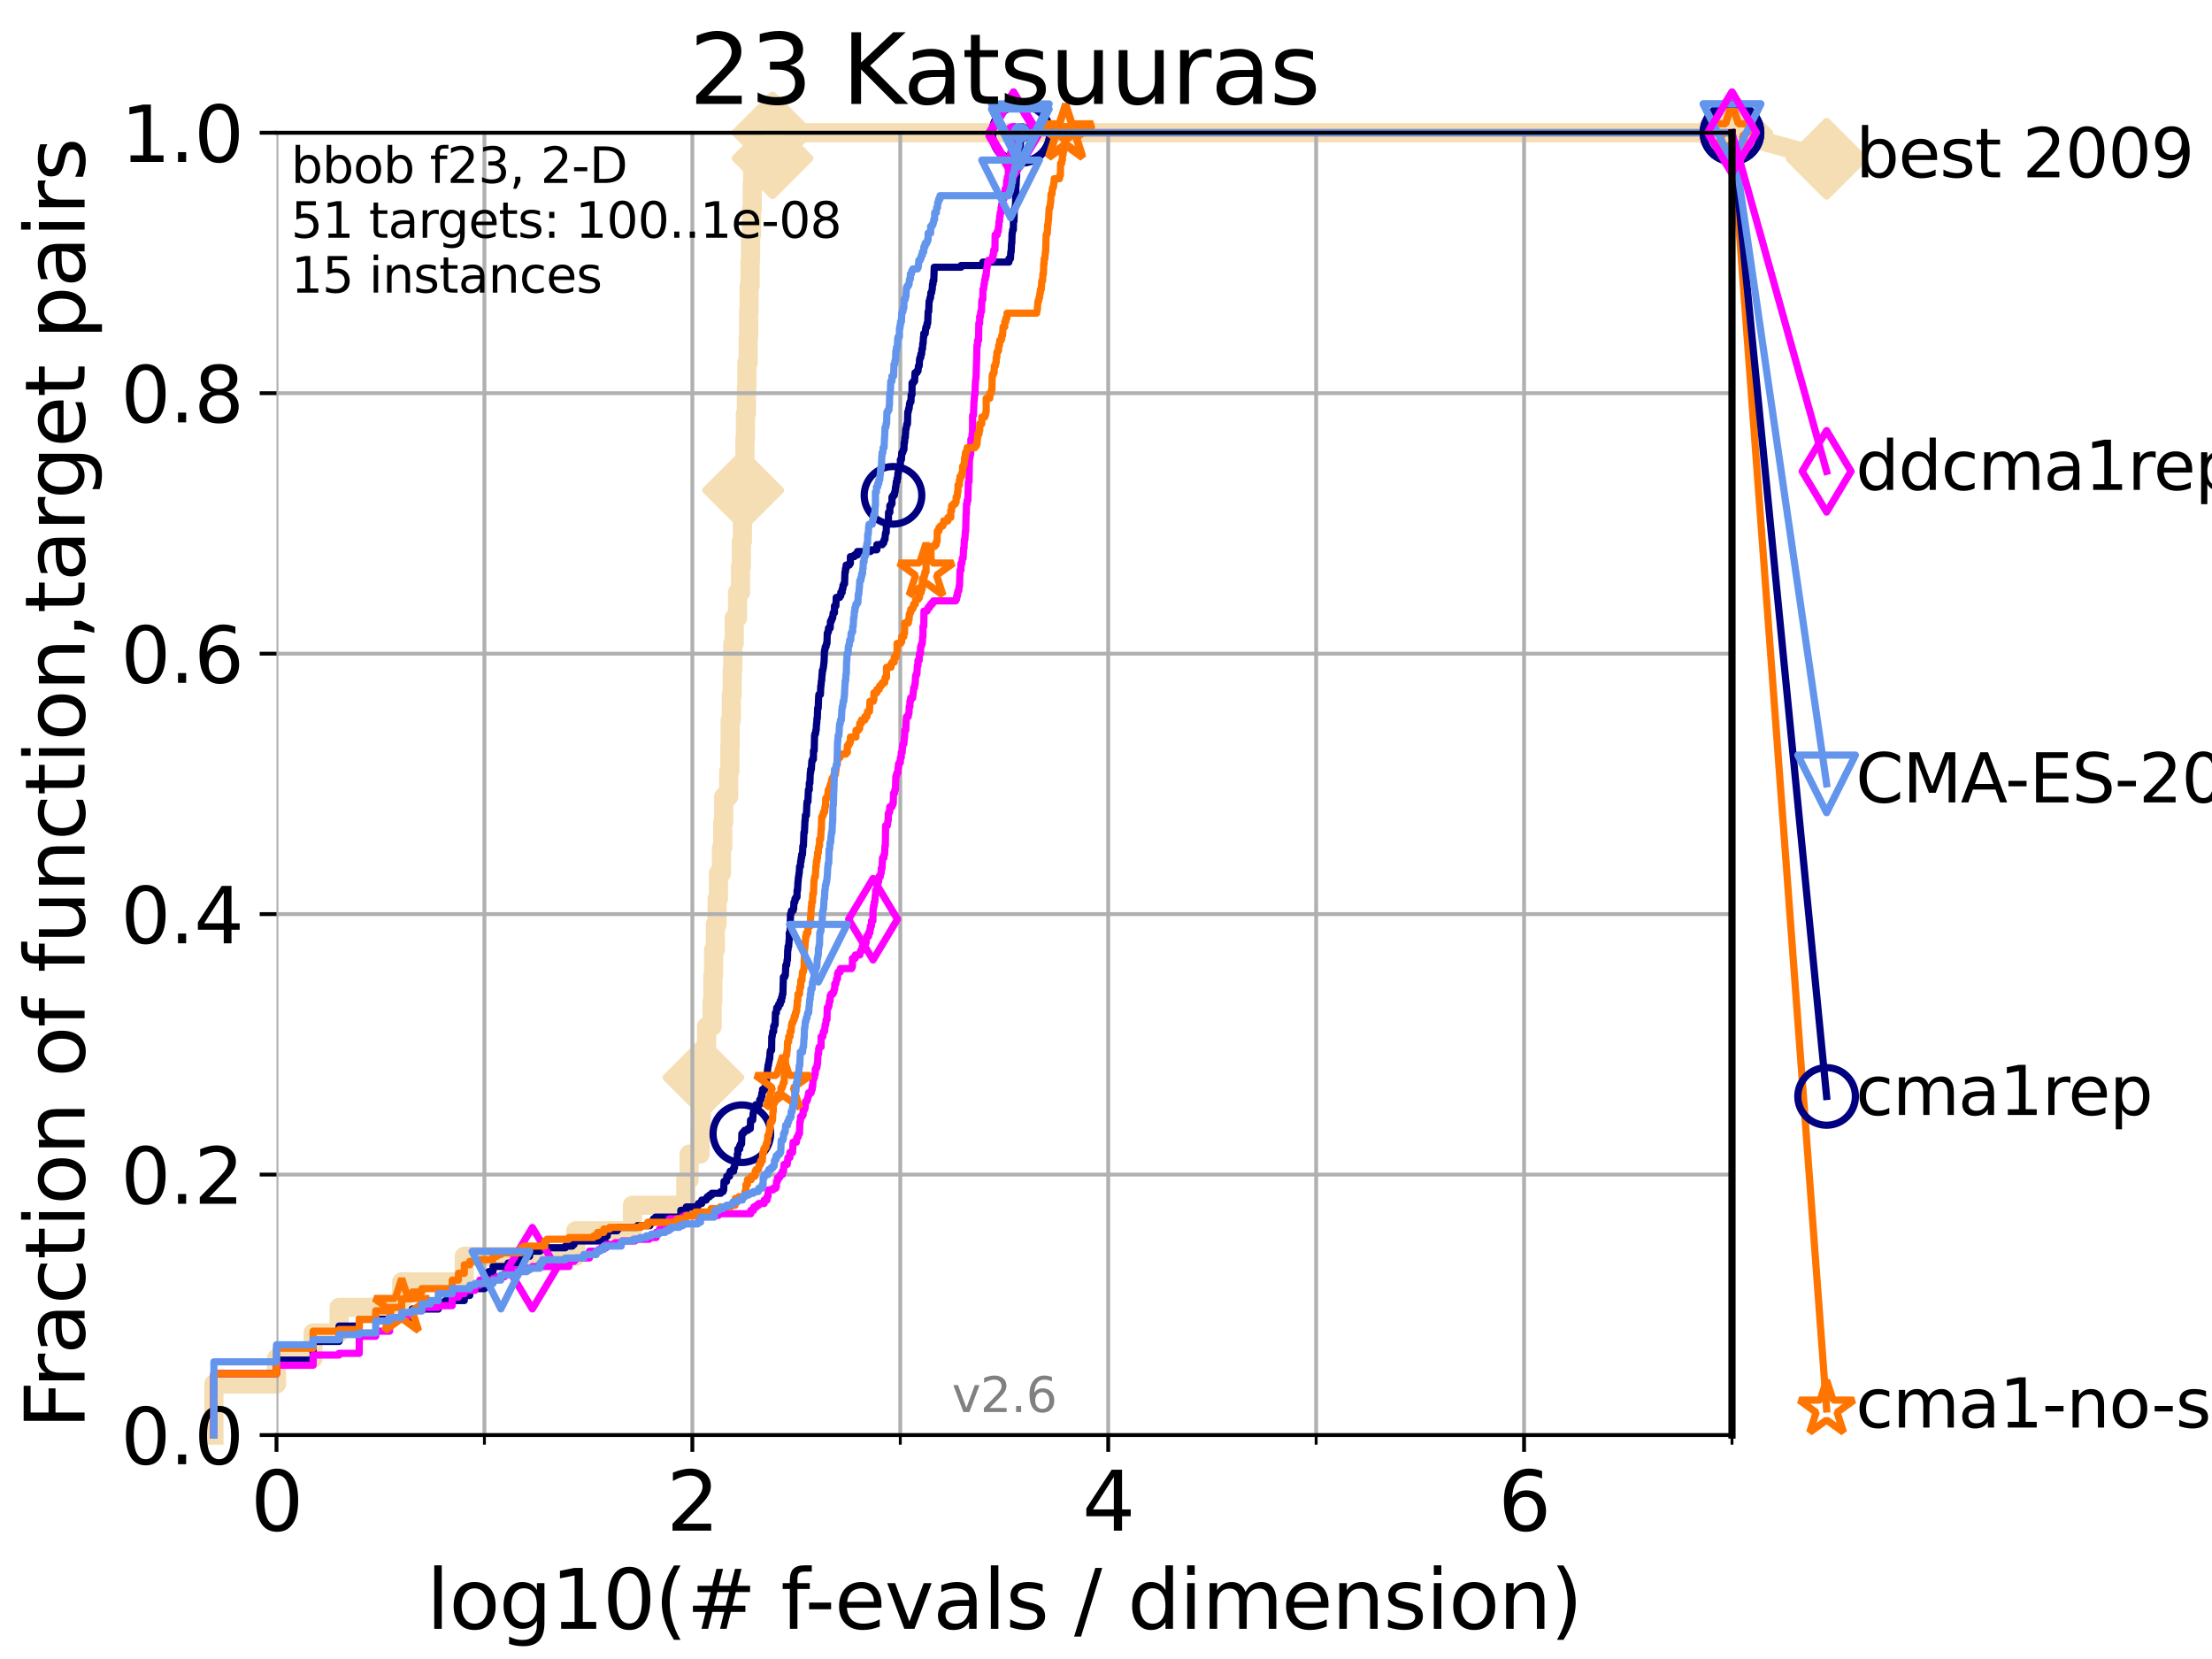 <?xml version="1.0" encoding="utf-8" standalone="no"?>
<!DOCTYPE svg PUBLIC "-//W3C//DTD SVG 1.1//EN"
  "http://www.w3.org/Graphics/SVG/1.1/DTD/svg11.dtd">
<svg xmlns:xlink="http://www.w3.org/1999/xlink" width="460.8pt" height="345.6pt" viewBox="0 0 460.8 345.6" xmlns="http://www.w3.org/2000/svg" version="1.1">
 <defs>
  <style type="text/css">*{stroke-linejoin: round; stroke-linecap: butt}</style>
 </defs>
 <g id="figure_1">
  <g id="patch_1">
   <path d="M 0 345.6 
L 460.8 345.6 
L 460.8 0 
L 0 0 
z
" style="fill: #ffffff"/>
  </g>
  <g id="axes_1">
   <g id="patch_2">
    <path d="M 57.6 298.944 
L 360.806 298.944 
L 360.806 27.648 
L 57.6 27.648 
z
" style="fill: #ffffff"/>
   </g>
   <g id="line2d_1">
    <path d="M 44.561 298.944 
L 44.561 288.305 
L 57.6 288.305 
L 57.6 282.985 
L 65.227 282.985 
L 65.227 277.666 
L 70.639 277.666 
L 70.639 272.346 
L 83.678 272.346 
L 83.678 267.027 
L 96.718 267.027 
L 96.718 261.707 
L 119.945 261.707 
L 119.945 256.388 
L 131.747 256.388 
L 131.747 251.068 
L 142.865 251.068 
L 142.865 245.749 
L 143.56 245.749 
L 143.56 240.429 
L 145.852 240.429 
L 145.852 235.11 
L 146.109 235.11 
L 146.109 229.79 
L 146.53 229.79 
L 146.53 224.471 
L 146.778 224.471 
L 146.778 219.151 
L 147.184 219.151 
L 147.184 213.832 
L 148.353 213.832 
L 148.353 208.512 
L 148.503 208.512 
L 148.503 203.192 
L 148.652 203.192 
L 148.652 197.873 
L 149.021 197.873 
L 149.021 192.553 
L 149.382 192.553 
L 149.382 187.234 
L 149.666 187.234 
L 149.666 181.914 
L 150.289 181.914 
L 150.289 176.595 
L 150.56 176.595 
L 150.56 171.275 
L 150.76 171.275 
L 150.76 165.956 
L 151.795 165.956 
L 151.795 160.636 
L 152.045 160.636 
L 152.045 155.317 
L 152.107 155.317 
L 152.107 149.997 
L 152.353 149.997 
L 152.353 144.678 
L 152.535 144.678 
L 152.535 139.358 
L 152.656 139.358 
L 152.656 134.039 
L 152.954 134.039 
L 152.954 128.719 
L 153.651 128.719 
L 153.651 123.4 
L 154.268 123.4 
L 154.268 118.08 
L 154.432 118.08 
L 154.432 112.76 
L 154.65 112.76 
L 154.65 107.441 
L 154.811 107.441 
L 154.811 102.121 
L 155.024 102.121 
L 155.024 96.802 
L 155.183 96.802 
L 155.183 91.482 
L 155.288 91.482 
L 155.288 86.163 
L 155.495 86.163 
L 155.495 80.843 
L 155.599 80.843 
L 155.599 75.524 
L 155.854 75.524 
L 155.854 70.204 
L 155.955 70.204 
L 155.955 64.885 
L 156.056 64.885 
L 156.056 59.565 
L 156.255 59.565 
L 156.255 54.246 
L 156.354 54.246 
L 156.354 48.926 
L 156.551 48.926 
L 156.551 43.607 
L 156.697 43.607 
L 156.697 38.287 
L 156.793 38.287 
L 156.793 32.968 
L 160.933 32.968 
L 160.933 27.648 
L 360.806 27.648 
" style="fill: none; stroke: #f5deb3; stroke-width: 4; stroke-linecap: square"/>
   </g>
   <g id="line2d_2">
    <defs>
     <path id="m2d98f2a1d7" d="M -0 7.778 
L 7.778 0 
L 0 -7.778 
L -7.778 -0 
z
" style="stroke: #f5deb3; stroke-width: 1.5; stroke-linejoin: miter"/>
    </defs>
    <g>
     <use xlink:href="#m2d98f2a1d7" x="146.53" y="224.471" style="fill: #f5deb3; stroke: #f5deb3; stroke-width: 1.5; stroke-linejoin: miter"/>
     <use xlink:href="#m2d98f2a1d7" x="154.811" y="102.121" style="fill: #f5deb3; stroke: #f5deb3; stroke-width: 1.5; stroke-linejoin: miter"/>
     <use xlink:href="#m2d98f2a1d7" x="160.933" y="32.968" style="fill: #f5deb3; stroke: #f5deb3; stroke-width: 1.5; stroke-linejoin: miter"/>
     <use xlink:href="#m2d98f2a1d7" x="160.933" y="27.648" style="fill: #f5deb3; stroke: #f5deb3; stroke-width: 1.5; stroke-linejoin: miter"/>
     <use xlink:href="#m2d98f2a1d7" x="160.933" y="27.648" style="fill: #f5deb3; stroke: #f5deb3; stroke-width: 1.5; stroke-linejoin: miter"/>
     <use xlink:href="#m2d98f2a1d7" x="360.806" y="27.648" style="fill: #f5deb3; stroke: #f5deb3; stroke-width: 1.5; stroke-linejoin: miter"/>
    </g>
   </g>
   <g id="line2d_3">
    <path style="fill: none; stroke: #f5deb3; stroke-width: 4; stroke-linecap: square"/>
    <g/>
   </g>
   <g id="line2d_4">
    <path d="M 360.806 27.648 
L 380.515 33.074 
" style="fill: none; stroke: #f5deb3; stroke-width: 4; stroke-linecap: square"/>
    <g>
     <use xlink:href="#m2d98f2a1d7" x="360.806" y="27.648" style="fill: #f5deb3; stroke: #f5deb3; stroke-width: 1.5; stroke-linejoin: miter"/>
     <use xlink:href="#m2d98f2a1d7" x="380.515" y="33.074" style="fill: #f5deb3; stroke: #f5deb3; stroke-width: 1.5; stroke-linejoin: miter"/>
    </g>
   </g>
   <g id="matplotlib.axis_1">
    <g id="xtick_1">
     <g id="line2d_5">
      <path d="M 57.6 298.944 
L 57.6 27.648 
" clip-path="url(#pf80050a9ff)" style="fill: none; stroke: #b0b0b0; stroke-width: 0.8; stroke-linecap: square"/>
     </g>
     <g id="line2d_6">
      <defs>
       <path id="md0c7a16a71" d="M 0 0 
L 0 3.5 
" style="stroke: #000000; stroke-width: 0.8"/>
      </defs>
      <g>
       <use xlink:href="#md0c7a16a71" x="57.6" y="298.944" style="stroke: #000000; stroke-width: 0.8"/>
      </g>
     </g>
     <g id="text_1">
      <!-- 0 -->
      <g transform="translate(52.192 318.861)scale(0.17 -0.17)">
       <defs>
        <path id="DejaVuSans-30" d="M 2034 4250 
Q 1547 4250 1301 3770 
Q 1056 3291 1056 2328 
Q 1056 1369 1301 889 
Q 1547 409 2034 409 
Q 2525 409 2770 889 
Q 3016 1369 3016 2328 
Q 3016 3291 2770 3770 
Q 2525 4250 2034 4250 
z
M 2034 4750 
Q 2819 4750 3233 4129 
Q 3647 3509 3647 2328 
Q 3647 1150 3233 529 
Q 2819 -91 2034 -91 
Q 1250 -91 836 529 
Q 422 1150 422 2328 
Q 422 3509 836 4129 
Q 1250 4750 2034 4750 
z
" transform="scale(0.016)"/>
       </defs>
       <use xlink:href="#DejaVuSans-30"/>
      </g>
     </g>
    </g>
    <g id="xtick_2">
     <g id="line2d_7">
      <path d="M 144.23 298.944 
L 144.23 27.648 
" clip-path="url(#pf80050a9ff)" style="fill: none; stroke: #b0b0b0; stroke-width: 0.8; stroke-linecap: square"/>
     </g>
     <g id="line2d_8">
      <g>
       <use xlink:href="#md0c7a16a71" x="144.23" y="298.944" style="stroke: #000000; stroke-width: 0.8"/>
      </g>
     </g>
     <g id="text_2">
      <!-- 2 -->
      <g transform="translate(138.822 318.861)scale(0.17 -0.17)">
       <defs>
        <path id="DejaVuSans-32" d="M 1228 531 
L 3431 531 
L 3431 0 
L 469 0 
L 469 531 
Q 828 903 1448 1529 
Q 2069 2156 2228 2338 
Q 2531 2678 2651 2914 
Q 2772 3150 2772 3378 
Q 2772 3750 2511 3984 
Q 2250 4219 1831 4219 
Q 1534 4219 1204 4116 
Q 875 4013 500 3803 
L 500 4441 
Q 881 4594 1212 4672 
Q 1544 4750 1819 4750 
Q 2544 4750 2975 4387 
Q 3406 4025 3406 3419 
Q 3406 3131 3298 2873 
Q 3191 2616 2906 2266 
Q 2828 2175 2409 1742 
Q 1991 1309 1228 531 
z
" transform="scale(0.016)"/>
       </defs>
       <use xlink:href="#DejaVuSans-32"/>
      </g>
     </g>
    </g>
    <g id="xtick_3">
     <g id="line2d_9">
      <path d="M 230.861 298.944 
L 230.861 27.648 
" clip-path="url(#pf80050a9ff)" style="fill: none; stroke: #b0b0b0; stroke-width: 0.8; stroke-linecap: square"/>
     </g>
     <g id="line2d_10">
      <g>
       <use xlink:href="#md0c7a16a71" x="230.861" y="298.944" style="stroke: #000000; stroke-width: 0.8"/>
      </g>
     </g>
     <g id="text_3">
      <!-- 4 -->
      <g transform="translate(225.453 318.861)scale(0.17 -0.17)">
       <defs>
        <path id="DejaVuSans-34" d="M 2419 4116 
L 825 1625 
L 2419 1625 
L 2419 4116 
z
M 2253 4666 
L 3047 4666 
L 3047 1625 
L 3713 1625 
L 3713 1100 
L 3047 1100 
L 3047 0 
L 2419 0 
L 2419 1100 
L 313 1100 
L 313 1709 
L 2253 4666 
z
" transform="scale(0.016)"/>
       </defs>
       <use xlink:href="#DejaVuSans-34"/>
      </g>
     </g>
    </g>
    <g id="xtick_4">
     <g id="line2d_11">
      <path d="M 317.491 298.944 
L 317.491 27.648 
" clip-path="url(#pf80050a9ff)" style="fill: none; stroke: #b0b0b0; stroke-width: 0.8; stroke-linecap: square"/>
     </g>
     <g id="line2d_12">
      <g>
       <use xlink:href="#md0c7a16a71" x="317.491" y="298.944" style="stroke: #000000; stroke-width: 0.8"/>
      </g>
     </g>
     <g id="text_4">
      <!-- 6 -->
      <g transform="translate(312.083 318.861)scale(0.17 -0.17)">
       <defs>
        <path id="DejaVuSans-36" d="M 2113 2584 
Q 1688 2584 1439 2293 
Q 1191 2003 1191 1497 
Q 1191 994 1439 701 
Q 1688 409 2113 409 
Q 2538 409 2786 701 
Q 3034 994 3034 1497 
Q 3034 2003 2786 2293 
Q 2538 2584 2113 2584 
z
M 3366 4563 
L 3366 3988 
Q 3128 4100 2886 4159 
Q 2644 4219 2406 4219 
Q 1781 4219 1451 3797 
Q 1122 3375 1075 2522 
Q 1259 2794 1537 2939 
Q 1816 3084 2150 3084 
Q 2853 3084 3261 2657 
Q 3669 2231 3669 1497 
Q 3669 778 3244 343 
Q 2819 -91 2113 -91 
Q 1303 -91 875 529 
Q 447 1150 447 2328 
Q 447 3434 972 4092 
Q 1497 4750 2381 4750 
Q 2619 4750 2861 4703 
Q 3103 4656 3366 4563 
z
" transform="scale(0.016)"/>
       </defs>
       <use xlink:href="#DejaVuSans-36"/>
      </g>
     </g>
    </g>
    <g id="xtick_5">
     <g id="line2d_13">
      <path d="M 100.915 298.944 
L 100.915 27.648 
" clip-path="url(#pf80050a9ff)" style="fill: none; stroke: #b0b0b0; stroke-width: 0.8; stroke-linecap: square"/>
     </g>
     <g id="line2d_14">
      <defs>
       <path id="m2fb01c4c27" d="M 0 0 
L 0 2 
" style="stroke: #000000; stroke-width: 0.6"/>
      </defs>
      <g>
       <use xlink:href="#m2fb01c4c27" x="100.915" y="298.944" style="stroke: #000000; stroke-width: 0.6"/>
      </g>
     </g>
    </g>
    <g id="xtick_6">
     <g id="line2d_15">
      <path d="M 187.546 298.944 
L 187.546 27.648 
" clip-path="url(#pf80050a9ff)" style="fill: none; stroke: #b0b0b0; stroke-width: 0.8; stroke-linecap: square"/>
     </g>
     <g id="line2d_16">
      <g>
       <use xlink:href="#m2fb01c4c27" x="187.546" y="298.944" style="stroke: #000000; stroke-width: 0.6"/>
      </g>
     </g>
    </g>
    <g id="xtick_7">
     <g id="line2d_17">
      <path d="M 274.176 298.944 
L 274.176 27.648 
" clip-path="url(#pf80050a9ff)" style="fill: none; stroke: #b0b0b0; stroke-width: 0.8; stroke-linecap: square"/>
     </g>
     <g id="line2d_18">
      <g>
       <use xlink:href="#m2fb01c4c27" x="274.176" y="298.944" style="stroke: #000000; stroke-width: 0.6"/>
      </g>
     </g>
    </g>
    <g id="xtick_8">
     <g id="line2d_19">
      <path d="M 360.806 298.944 
L 360.806 27.648 
" clip-path="url(#pf80050a9ff)" style="fill: none; stroke: #b0b0b0; stroke-width: 0.8; stroke-linecap: square"/>
     </g>
     <g id="line2d_20">
      <g>
       <use xlink:href="#m2fb01c4c27" x="360.806" y="298.944" style="stroke: #000000; stroke-width: 0.6"/>
      </g>
     </g>
    </g>
    <g id="text_5">
     <!-- log10(# f-evals / dimension) -->
     <g transform="translate(88.823 339.314)scale(0.17 -0.17)">
      <defs>
       <path id="DejaVuSans-6c" d="M 603 4863 
L 1178 4863 
L 1178 0 
L 603 0 
L 603 4863 
z
" transform="scale(0.016)"/>
       <path id="DejaVuSans-6f" d="M 1959 3097 
Q 1497 3097 1228 2736 
Q 959 2375 959 1747 
Q 959 1119 1226 758 
Q 1494 397 1959 397 
Q 2419 397 2687 759 
Q 2956 1122 2956 1747 
Q 2956 2369 2687 2733 
Q 2419 3097 1959 3097 
z
M 1959 3584 
Q 2709 3584 3137 3096 
Q 3566 2609 3566 1747 
Q 3566 888 3137 398 
Q 2709 -91 1959 -91 
Q 1206 -91 779 398 
Q 353 888 353 1747 
Q 353 2609 779 3096 
Q 1206 3584 1959 3584 
z
" transform="scale(0.016)"/>
       <path id="DejaVuSans-67" d="M 2906 1791 
Q 2906 2416 2648 2759 
Q 2391 3103 1925 3103 
Q 1463 3103 1205 2759 
Q 947 2416 947 1791 
Q 947 1169 1205 825 
Q 1463 481 1925 481 
Q 2391 481 2648 825 
Q 2906 1169 2906 1791 
z
M 3481 434 
Q 3481 -459 3084 -895 
Q 2688 -1331 1869 -1331 
Q 1566 -1331 1297 -1286 
Q 1028 -1241 775 -1147 
L 775 -588 
Q 1028 -725 1275 -790 
Q 1522 -856 1778 -856 
Q 2344 -856 2625 -561 
Q 2906 -266 2906 331 
L 2906 616 
Q 2728 306 2450 153 
Q 2172 0 1784 0 
Q 1141 0 747 490 
Q 353 981 353 1791 
Q 353 2603 747 3093 
Q 1141 3584 1784 3584 
Q 2172 3584 2450 3431 
Q 2728 3278 2906 2969 
L 2906 3500 
L 3481 3500 
L 3481 434 
z
" transform="scale(0.016)"/>
       <path id="DejaVuSans-31" d="M 794 531 
L 1825 531 
L 1825 4091 
L 703 3866 
L 703 4441 
L 1819 4666 
L 2450 4666 
L 2450 531 
L 3481 531 
L 3481 0 
L 794 0 
L 794 531 
z
" transform="scale(0.016)"/>
       <path id="DejaVuSans-28" d="M 1984 4856 
Q 1566 4138 1362 3434 
Q 1159 2731 1159 2009 
Q 1159 1288 1364 580 
Q 1569 -128 1984 -844 
L 1484 -844 
Q 1016 -109 783 600 
Q 550 1309 550 2009 
Q 550 2706 781 3412 
Q 1013 4119 1484 4856 
L 1984 4856 
z
" transform="scale(0.016)"/>
       <path id="DejaVuSans-23" d="M 3272 2816 
L 2363 2816 
L 2100 1772 
L 3016 1772 
L 3272 2816 
z
M 2803 4594 
L 2478 3297 
L 3391 3297 
L 3719 4594 
L 4219 4594 
L 3897 3297 
L 4872 3297 
L 4872 2816 
L 3775 2816 
L 3519 1772 
L 4513 1772 
L 4513 1294 
L 3397 1294 
L 3072 0 
L 2572 0 
L 2894 1294 
L 1978 1294 
L 1656 0 
L 1153 0 
L 1478 1294 
L 494 1294 
L 494 1772 
L 1594 1772 
L 1856 2816 
L 850 2816 
L 850 3297 
L 1978 3297 
L 2297 4594 
L 2803 4594 
z
" transform="scale(0.016)"/>
       <path id="DejaVuSans-20" transform="scale(0.016)"/>
       <path id="DejaVuSans-66" d="M 2375 4863 
L 2375 4384 
L 1825 4384 
Q 1516 4384 1395 4259 
Q 1275 4134 1275 3809 
L 1275 3500 
L 2222 3500 
L 2222 3053 
L 1275 3053 
L 1275 0 
L 697 0 
L 697 3053 
L 147 3053 
L 147 3500 
L 697 3500 
L 697 3744 
Q 697 4328 969 4595 
Q 1241 4863 1831 4863 
L 2375 4863 
z
" transform="scale(0.016)"/>
       <path id="DejaVuSans-2d" d="M 313 2009 
L 1997 2009 
L 1997 1497 
L 313 1497 
L 313 2009 
z
" transform="scale(0.016)"/>
       <path id="DejaVuSans-65" d="M 3597 1894 
L 3597 1613 
L 953 1613 
Q 991 1019 1311 708 
Q 1631 397 2203 397 
Q 2534 397 2845 478 
Q 3156 559 3463 722 
L 3463 178 
Q 3153 47 2828 -22 
Q 2503 -91 2169 -91 
Q 1331 -91 842 396 
Q 353 884 353 1716 
Q 353 2575 817 3079 
Q 1281 3584 2069 3584 
Q 2775 3584 3186 3129 
Q 3597 2675 3597 1894 
z
M 3022 2063 
Q 3016 2534 2758 2815 
Q 2500 3097 2075 3097 
Q 1594 3097 1305 2825 
Q 1016 2553 972 2059 
L 3022 2063 
z
" transform="scale(0.016)"/>
       <path id="DejaVuSans-76" d="M 191 3500 
L 800 3500 
L 1894 563 
L 2988 3500 
L 3597 3500 
L 2284 0 
L 1503 0 
L 191 3500 
z
" transform="scale(0.016)"/>
       <path id="DejaVuSans-61" d="M 2194 1759 
Q 1497 1759 1228 1600 
Q 959 1441 959 1056 
Q 959 750 1161 570 
Q 1363 391 1709 391 
Q 2188 391 2477 730 
Q 2766 1069 2766 1631 
L 2766 1759 
L 2194 1759 
z
M 3341 1997 
L 3341 0 
L 2766 0 
L 2766 531 
Q 2569 213 2275 61 
Q 1981 -91 1556 -91 
Q 1019 -91 701 211 
Q 384 513 384 1019 
Q 384 1609 779 1909 
Q 1175 2209 1959 2209 
L 2766 2209 
L 2766 2266 
Q 2766 2663 2505 2880 
Q 2244 3097 1772 3097 
Q 1472 3097 1187 3025 
Q 903 2953 641 2809 
L 641 3341 
Q 956 3463 1253 3523 
Q 1550 3584 1831 3584 
Q 2591 3584 2966 3190 
Q 3341 2797 3341 1997 
z
" transform="scale(0.016)"/>
       <path id="DejaVuSans-73" d="M 2834 3397 
L 2834 2853 
Q 2591 2978 2328 3040 
Q 2066 3103 1784 3103 
Q 1356 3103 1142 2972 
Q 928 2841 928 2578 
Q 928 2378 1081 2264 
Q 1234 2150 1697 2047 
L 1894 2003 
Q 2506 1872 2764 1633 
Q 3022 1394 3022 966 
Q 3022 478 2636 193 
Q 2250 -91 1575 -91 
Q 1294 -91 989 -36 
Q 684 19 347 128 
L 347 722 
Q 666 556 975 473 
Q 1284 391 1588 391 
Q 1994 391 2212 530 
Q 2431 669 2431 922 
Q 2431 1156 2273 1281 
Q 2116 1406 1581 1522 
L 1381 1569 
Q 847 1681 609 1914 
Q 372 2147 372 2553 
Q 372 3047 722 3315 
Q 1072 3584 1716 3584 
Q 2034 3584 2315 3537 
Q 2597 3491 2834 3397 
z
" transform="scale(0.016)"/>
       <path id="DejaVuSans-2f" d="M 1625 4666 
L 2156 4666 
L 531 -594 
L 0 -594 
L 1625 4666 
z
" transform="scale(0.016)"/>
       <path id="DejaVuSans-64" d="M 2906 2969 
L 2906 4863 
L 3481 4863 
L 3481 0 
L 2906 0 
L 2906 525 
Q 2725 213 2448 61 
Q 2172 -91 1784 -91 
Q 1150 -91 751 415 
Q 353 922 353 1747 
Q 353 2572 751 3078 
Q 1150 3584 1784 3584 
Q 2172 3584 2448 3432 
Q 2725 3281 2906 2969 
z
M 947 1747 
Q 947 1113 1208 752 
Q 1469 391 1925 391 
Q 2381 391 2643 752 
Q 2906 1113 2906 1747 
Q 2906 2381 2643 2742 
Q 2381 3103 1925 3103 
Q 1469 3103 1208 2742 
Q 947 2381 947 1747 
z
" transform="scale(0.016)"/>
       <path id="DejaVuSans-69" d="M 603 3500 
L 1178 3500 
L 1178 0 
L 603 0 
L 603 3500 
z
M 603 4863 
L 1178 4863 
L 1178 4134 
L 603 4134 
L 603 4863 
z
" transform="scale(0.016)"/>
       <path id="DejaVuSans-6d" d="M 3328 2828 
Q 3544 3216 3844 3400 
Q 4144 3584 4550 3584 
Q 5097 3584 5394 3201 
Q 5691 2819 5691 2113 
L 5691 0 
L 5113 0 
L 5113 2094 
Q 5113 2597 4934 2840 
Q 4756 3084 4391 3084 
Q 3944 3084 3684 2787 
Q 3425 2491 3425 1978 
L 3425 0 
L 2847 0 
L 2847 2094 
Q 2847 2600 2669 2842 
Q 2491 3084 2119 3084 
Q 1678 3084 1418 2786 
Q 1159 2488 1159 1978 
L 1159 0 
L 581 0 
L 581 3500 
L 1159 3500 
L 1159 2956 
Q 1356 3278 1631 3431 
Q 1906 3584 2284 3584 
Q 2666 3584 2933 3390 
Q 3200 3197 3328 2828 
z
" transform="scale(0.016)"/>
       <path id="DejaVuSans-6e" d="M 3513 2113 
L 3513 0 
L 2938 0 
L 2938 2094 
Q 2938 2591 2744 2837 
Q 2550 3084 2163 3084 
Q 1697 3084 1428 2787 
Q 1159 2491 1159 1978 
L 1159 0 
L 581 0 
L 581 3500 
L 1159 3500 
L 1159 2956 
Q 1366 3272 1645 3428 
Q 1925 3584 2291 3584 
Q 2894 3584 3203 3211 
Q 3513 2838 3513 2113 
z
" transform="scale(0.016)"/>
       <path id="DejaVuSans-29" d="M 513 4856 
L 1013 4856 
Q 1481 4119 1714 3412 
Q 1947 2706 1947 2009 
Q 1947 1309 1714 600 
Q 1481 -109 1013 -844 
L 513 -844 
Q 928 -128 1133 580 
Q 1338 1288 1338 2009 
Q 1338 2731 1133 3434 
Q 928 4138 513 4856 
z
" transform="scale(0.016)"/>
      </defs>
      <use xlink:href="#DejaVuSans-6c"/>
      <use xlink:href="#DejaVuSans-6f" x="27.783"/>
      <use xlink:href="#DejaVuSans-67" x="88.965"/>
      <use xlink:href="#DejaVuSans-31" x="152.441"/>
      <use xlink:href="#DejaVuSans-30" x="216.064"/>
      <use xlink:href="#DejaVuSans-28" x="279.688"/>
      <use xlink:href="#DejaVuSans-23" x="318.701"/>
      <use xlink:href="#DejaVuSans-20" x="402.49"/>
      <use xlink:href="#DejaVuSans-66" x="434.277"/>
      <use xlink:href="#DejaVuSans-2d" x="463.982"/>
      <use xlink:href="#DejaVuSans-65" x="500.066"/>
      <use xlink:href="#DejaVuSans-76" x="561.59"/>
      <use xlink:href="#DejaVuSans-61" x="620.77"/>
      <use xlink:href="#DejaVuSans-6c" x="682.049"/>
      <use xlink:href="#DejaVuSans-73" x="709.832"/>
      <use xlink:href="#DejaVuSans-20" x="761.932"/>
      <use xlink:href="#DejaVuSans-2f" x="793.719"/>
      <use xlink:href="#DejaVuSans-20" x="827.41"/>
      <use xlink:href="#DejaVuSans-64" x="859.197"/>
      <use xlink:href="#DejaVuSans-69" x="922.674"/>
      <use xlink:href="#DejaVuSans-6d" x="950.457"/>
      <use xlink:href="#DejaVuSans-65" x="1047.869"/>
      <use xlink:href="#DejaVuSans-6e" x="1109.393"/>
      <use xlink:href="#DejaVuSans-73" x="1172.771"/>
      <use xlink:href="#DejaVuSans-69" x="1224.871"/>
      <use xlink:href="#DejaVuSans-6f" x="1252.654"/>
      <use xlink:href="#DejaVuSans-6e" x="1313.836"/>
      <use xlink:href="#DejaVuSans-29" x="1377.215"/>
     </g>
    </g>
   </g>
   <g id="matplotlib.axis_2">
    <g id="ytick_1">
     <g id="line2d_21">
      <path d="M 57.6 298.944 
L 360.806 298.944 
" clip-path="url(#pf80050a9ff)" style="fill: none; stroke: #b0b0b0; stroke-width: 0.8; stroke-linecap: square"/>
     </g>
     <g id="line2d_22">
      <defs>
       <path id="m6ae7ead603" d="M 0 0 
L -3.5 0 
" style="stroke: #000000; stroke-width: 0.8"/>
      </defs>
      <g>
       <use xlink:href="#m6ae7ead603" x="57.6" y="298.944" style="stroke: #000000; stroke-width: 0.8"/>
      </g>
     </g>
     <g id="text_6">
      <!-- 0.0 -->
      <g transform="translate(25.155 305.023)scale(0.16 -0.16)">
       <defs>
        <path id="DejaVuSans-2e" d="M 684 794 
L 1344 794 
L 1344 0 
L 684 0 
L 684 794 
z
" transform="scale(0.016)"/>
       </defs>
       <use xlink:href="#DejaVuSans-30"/>
       <use xlink:href="#DejaVuSans-2e" x="63.623"/>
       <use xlink:href="#DejaVuSans-30" x="95.41"/>
      </g>
     </g>
    </g>
    <g id="ytick_2">
     <g id="line2d_23">
      <path d="M 57.6 244.685 
L 360.806 244.685 
" clip-path="url(#pf80050a9ff)" style="fill: none; stroke: #b0b0b0; stroke-width: 0.8; stroke-linecap: square"/>
     </g>
     <g id="line2d_24">
      <g>
       <use xlink:href="#m6ae7ead603" x="57.6" y="244.685" style="stroke: #000000; stroke-width: 0.8"/>
      </g>
     </g>
     <g id="text_7">
      <!-- 0.2 -->
      <g transform="translate(25.155 250.764)scale(0.16 -0.16)">
       <use xlink:href="#DejaVuSans-30"/>
       <use xlink:href="#DejaVuSans-2e" x="63.623"/>
       <use xlink:href="#DejaVuSans-32" x="95.41"/>
      </g>
     </g>
    </g>
    <g id="ytick_3">
     <g id="line2d_25">
      <path d="M 57.6 190.426 
L 360.806 190.426 
" clip-path="url(#pf80050a9ff)" style="fill: none; stroke: #b0b0b0; stroke-width: 0.8; stroke-linecap: square"/>
     </g>
     <g id="line2d_26">
      <g>
       <use xlink:href="#m6ae7ead603" x="57.6" y="190.426" style="stroke: #000000; stroke-width: 0.8"/>
      </g>
     </g>
     <g id="text_8">
      <!-- 0.4 -->
      <g transform="translate(25.155 196.504)scale(0.16 -0.16)">
       <use xlink:href="#DejaVuSans-30"/>
       <use xlink:href="#DejaVuSans-2e" x="63.623"/>
       <use xlink:href="#DejaVuSans-34" x="95.41"/>
      </g>
     </g>
    </g>
    <g id="ytick_4">
     <g id="line2d_27">
      <path d="M 57.6 136.166 
L 360.806 136.166 
" clip-path="url(#pf80050a9ff)" style="fill: none; stroke: #b0b0b0; stroke-width: 0.8; stroke-linecap: square"/>
     </g>
     <g id="line2d_28">
      <g>
       <use xlink:href="#m6ae7ead603" x="57.6" y="136.166" style="stroke: #000000; stroke-width: 0.8"/>
      </g>
     </g>
     <g id="text_9">
      <!-- 0.6 -->
      <g transform="translate(25.155 142.245)scale(0.16 -0.16)">
       <use xlink:href="#DejaVuSans-30"/>
       <use xlink:href="#DejaVuSans-2e" x="63.623"/>
       <use xlink:href="#DejaVuSans-36" x="95.41"/>
      </g>
     </g>
    </g>
    <g id="ytick_5">
     <g id="line2d_29">
      <path d="M 57.6 81.907 
L 360.806 81.907 
" clip-path="url(#pf80050a9ff)" style="fill: none; stroke: #b0b0b0; stroke-width: 0.8; stroke-linecap: square"/>
     </g>
     <g id="line2d_30">
      <g>
       <use xlink:href="#m6ae7ead603" x="57.6" y="81.907" style="stroke: #000000; stroke-width: 0.8"/>
      </g>
     </g>
     <g id="text_10">
      <!-- 0.8 -->
      <g transform="translate(25.155 87.986)scale(0.16 -0.16)">
       <defs>
        <path id="DejaVuSans-38" d="M 2034 2216 
Q 1584 2216 1326 1975 
Q 1069 1734 1069 1313 
Q 1069 891 1326 650 
Q 1584 409 2034 409 
Q 2484 409 2743 651 
Q 3003 894 3003 1313 
Q 3003 1734 2745 1975 
Q 2488 2216 2034 2216 
z
M 1403 2484 
Q 997 2584 770 2862 
Q 544 3141 544 3541 
Q 544 4100 942 4425 
Q 1341 4750 2034 4750 
Q 2731 4750 3128 4425 
Q 3525 4100 3525 3541 
Q 3525 3141 3298 2862 
Q 3072 2584 2669 2484 
Q 3125 2378 3379 2068 
Q 3634 1759 3634 1313 
Q 3634 634 3220 271 
Q 2806 -91 2034 -91 
Q 1263 -91 848 271 
Q 434 634 434 1313 
Q 434 1759 690 2068 
Q 947 2378 1403 2484 
z
M 1172 3481 
Q 1172 3119 1398 2916 
Q 1625 2713 2034 2713 
Q 2441 2713 2670 2916 
Q 2900 3119 2900 3481 
Q 2900 3844 2670 4047 
Q 2441 4250 2034 4250 
Q 1625 4250 1398 4047 
Q 1172 3844 1172 3481 
z
" transform="scale(0.016)"/>
       </defs>
       <use xlink:href="#DejaVuSans-30"/>
       <use xlink:href="#DejaVuSans-2e" x="63.623"/>
       <use xlink:href="#DejaVuSans-38" x="95.41"/>
      </g>
     </g>
    </g>
    <g id="ytick_6">
     <g id="line2d_31">
      <path d="M 57.6 27.648 
L 360.806 27.648 
" clip-path="url(#pf80050a9ff)" style="fill: none; stroke: #b0b0b0; stroke-width: 0.8; stroke-linecap: square"/>
     </g>
     <g id="line2d_32">
      <g>
       <use xlink:href="#m6ae7ead603" x="57.6" y="27.648" style="stroke: #000000; stroke-width: 0.8"/>
      </g>
     </g>
     <g id="text_11">
      <!-- 1.0 -->
      <g transform="translate(25.155 33.727)scale(0.16 -0.16)">
       <use xlink:href="#DejaVuSans-31"/>
       <use xlink:href="#DejaVuSans-2e" x="63.623"/>
       <use xlink:href="#DejaVuSans-30" x="95.41"/>
      </g>
     </g>
    </g>
    <g id="text_12">
     <!-- Fraction of function,target pairs -->
     <g transform="translate(17.62 297.681)rotate(-90)scale(0.17 -0.17)">
      <defs>
       <path id="DejaVuSans-46" d="M 628 4666 
L 3309 4666 
L 3309 4134 
L 1259 4134 
L 1259 2759 
L 3109 2759 
L 3109 2228 
L 1259 2228 
L 1259 0 
L 628 0 
L 628 4666 
z
" transform="scale(0.016)"/>
       <path id="DejaVuSans-72" d="M 2631 2963 
Q 2534 3019 2420 3045 
Q 2306 3072 2169 3072 
Q 1681 3072 1420 2755 
Q 1159 2438 1159 1844 
L 1159 0 
L 581 0 
L 581 3500 
L 1159 3500 
L 1159 2956 
Q 1341 3275 1631 3429 
Q 1922 3584 2338 3584 
Q 2397 3584 2469 3576 
Q 2541 3569 2628 3553 
L 2631 2963 
z
" transform="scale(0.016)"/>
       <path id="DejaVuSans-63" d="M 3122 3366 
L 3122 2828 
Q 2878 2963 2633 3030 
Q 2388 3097 2138 3097 
Q 1578 3097 1268 2742 
Q 959 2388 959 1747 
Q 959 1106 1268 751 
Q 1578 397 2138 397 
Q 2388 397 2633 464 
Q 2878 531 3122 666 
L 3122 134 
Q 2881 22 2623 -34 
Q 2366 -91 2075 -91 
Q 1284 -91 818 406 
Q 353 903 353 1747 
Q 353 2603 823 3093 
Q 1294 3584 2113 3584 
Q 2378 3584 2631 3529 
Q 2884 3475 3122 3366 
z
" transform="scale(0.016)"/>
       <path id="DejaVuSans-74" d="M 1172 4494 
L 1172 3500 
L 2356 3500 
L 2356 3053 
L 1172 3053 
L 1172 1153 
Q 1172 725 1289 603 
Q 1406 481 1766 481 
L 2356 481 
L 2356 0 
L 1766 0 
Q 1100 0 847 248 
Q 594 497 594 1153 
L 594 3053 
L 172 3053 
L 172 3500 
L 594 3500 
L 594 4494 
L 1172 4494 
z
" transform="scale(0.016)"/>
       <path id="DejaVuSans-75" d="M 544 1381 
L 544 3500 
L 1119 3500 
L 1119 1403 
Q 1119 906 1312 657 
Q 1506 409 1894 409 
Q 2359 409 2629 706 
Q 2900 1003 2900 1516 
L 2900 3500 
L 3475 3500 
L 3475 0 
L 2900 0 
L 2900 538 
Q 2691 219 2414 64 
Q 2138 -91 1772 -91 
Q 1169 -91 856 284 
Q 544 659 544 1381 
z
M 1991 3584 
L 1991 3584 
z
" transform="scale(0.016)"/>
       <path id="DejaVuSans-2c" d="M 750 794 
L 1409 794 
L 1409 256 
L 897 -744 
L 494 -744 
L 750 256 
L 750 794 
z
" transform="scale(0.016)"/>
       <path id="DejaVuSans-70" d="M 1159 525 
L 1159 -1331 
L 581 -1331 
L 581 3500 
L 1159 3500 
L 1159 2969 
Q 1341 3281 1617 3432 
Q 1894 3584 2278 3584 
Q 2916 3584 3314 3078 
Q 3713 2572 3713 1747 
Q 3713 922 3314 415 
Q 2916 -91 2278 -91 
Q 1894 -91 1617 61 
Q 1341 213 1159 525 
z
M 3116 1747 
Q 3116 2381 2855 2742 
Q 2594 3103 2138 3103 
Q 1681 3103 1420 2742 
Q 1159 2381 1159 1747 
Q 1159 1113 1420 752 
Q 1681 391 2138 391 
Q 2594 391 2855 752 
Q 3116 1113 3116 1747 
z
" transform="scale(0.016)"/>
      </defs>
      <use xlink:href="#DejaVuSans-46"/>
      <use xlink:href="#DejaVuSans-72" x="50.27"/>
      <use xlink:href="#DejaVuSans-61" x="91.383"/>
      <use xlink:href="#DejaVuSans-63" x="152.662"/>
      <use xlink:href="#DejaVuSans-74" x="207.643"/>
      <use xlink:href="#DejaVuSans-69" x="246.852"/>
      <use xlink:href="#DejaVuSans-6f" x="274.635"/>
      <use xlink:href="#DejaVuSans-6e" x="335.816"/>
      <use xlink:href="#DejaVuSans-20" x="399.195"/>
      <use xlink:href="#DejaVuSans-6f" x="430.982"/>
      <use xlink:href="#DejaVuSans-66" x="492.164"/>
      <use xlink:href="#DejaVuSans-20" x="527.369"/>
      <use xlink:href="#DejaVuSans-66" x="559.156"/>
      <use xlink:href="#DejaVuSans-75" x="594.361"/>
      <use xlink:href="#DejaVuSans-6e" x="657.74"/>
      <use xlink:href="#DejaVuSans-63" x="721.119"/>
      <use xlink:href="#DejaVuSans-74" x="776.1"/>
      <use xlink:href="#DejaVuSans-69" x="815.309"/>
      <use xlink:href="#DejaVuSans-6f" x="843.092"/>
      <use xlink:href="#DejaVuSans-6e" x="904.273"/>
      <use xlink:href="#DejaVuSans-2c" x="967.652"/>
      <use xlink:href="#DejaVuSans-74" x="999.439"/>
      <use xlink:href="#DejaVuSans-61" x="1038.648"/>
      <use xlink:href="#DejaVuSans-72" x="1099.928"/>
      <use xlink:href="#DejaVuSans-67" x="1139.291"/>
      <use xlink:href="#DejaVuSans-65" x="1202.768"/>
      <use xlink:href="#DejaVuSans-74" x="1264.291"/>
      <use xlink:href="#DejaVuSans-20" x="1303.5"/>
      <use xlink:href="#DejaVuSans-70" x="1335.287"/>
      <use xlink:href="#DejaVuSans-61" x="1398.764"/>
      <use xlink:href="#DejaVuSans-69" x="1460.043"/>
      <use xlink:href="#DejaVuSans-72" x="1487.826"/>
      <use xlink:href="#DejaVuSans-73" x="1528.939"/>
     </g>
    </g>
   </g>
   <g id="line2d_33">
    <defs>
     <path id="mc5701b5a35" d="M 0 1.5 
C 0.398 1.5 0.779 1.342 1.061 1.061 
C 1.342 0.779 1.5 0.398 1.5 0 
C 1.5 -0.398 1.342 -0.779 1.061 -1.061 
C 0.779 -1.342 0.398 -1.5 0 -1.5 
C -0.398 -1.5 -0.779 -1.342 -1.061 -1.061 
C -1.342 -0.779 -1.5 -0.398 -1.5 0 
C -1.5 0.398 -1.342 0.779 -1.061 1.061 
C -0.779 1.342 -0.398 1.5 0 1.5 
z
" style="stroke: #f5deb3"/>
    </defs>
    <g>
     <use xlink:href="#mc5701b5a35" x="160.933" y="27.648" style="fill: #f5deb3; stroke: #f5deb3"/>
     <use xlink:href="#mc5701b5a35" x="160.933" y="27.648" style="fill: #f5deb3; stroke: #f5deb3"/>
    </g>
   </g>
   <g id="line2d_34">
    <defs>
     <path id="m68f737677d" d="M 0 1.5 
C 0.398 1.5 0.779 1.342 1.061 1.061 
C 1.342 0.779 1.5 0.398 1.5 0 
C 1.5 -0.398 1.342 -0.779 1.061 -1.061 
C 0.779 -1.342 0.398 -1.5 0 -1.5 
C -0.398 -1.5 -0.779 -1.342 -1.061 -1.061 
C -1.342 -0.779 -1.5 -0.398 -1.5 0 
C -1.5 0.398 -1.342 0.779 -1.061 1.061 
C -0.779 1.342 -0.398 1.5 0 1.5 
z
" style="stroke: #000080"/>
    </defs>
    <g>
     <use xlink:href="#m68f737677d" x="212.711" y="27.648" style="fill: #000080; stroke: #000080"/>
     <use xlink:href="#m68f737677d" x="212.711" y="27.648" style="fill: #000080; stroke: #000080"/>
    </g>
   </g>
   <g id="line2d_35">
    <path d="M 44.561 298.944 
L 44.561 286.177 
L 57.6 286.177 
L 57.6 283.34 
L 65.227 283.34 
L 65.227 279.439 
L 70.639 279.439 
L 70.639 276.247 
L 74.837 276.247 
L 74.837 274.829 
L 81.166 274.829 
L 81.166 274.474 
L 85.894 274.474 
L 85.894 272.701 
L 91.306 272.701 
L 91.306 271.282 
L 92.812 271.282 
L 92.812 270.928 
L 96.718 270.928 
L 96.718 269.864 
L 97.858 269.864 
L 97.858 268.445 
L 100.915 268.445 
L 100.915 265.254 
L 101.833 265.254 
L 101.833 264.899 
L 102.708 264.899 
L 102.708 263.835 
L 105.851 263.835 
L 105.851 263.126 
L 108.543 263.126 
L 108.543 261.707 
L 110.336 261.707 
L 110.336 260.643 
L 112.488 260.643 
L 112.488 259.934 
L 117.772 259.934 
L 117.772 259.579 
L 119.248 259.579 
L 119.248 259.225 
L 119.6 259.225 
L 119.6 258.516 
L 126.029 258.516 
L 126.029 257.452 
L 126.517 257.452 
L 126.517 256.388 
L 128.571 256.388 
L 128.571 256.033 
L 128.786 256.033 
L 128.786 255.678 
L 132.812 255.678 
L 132.812 255.324 
L 135.389 255.324 
L 135.389 254.615 
L 136.127 254.615 
L 136.127 253.905 
L 136.556 253.905 
L 136.556 253.551 
L 141.826 253.551 
L 141.826 252.132 
L 142.966 252.132 
L 142.966 251.423 
L 145.327 251.423 
L 145.327 251.068 
L 145.503 251.068 
L 145.503 250.714 
L 146.194 250.714 
L 146.194 250.004 
L 147.103 250.004 
L 147.103 249.65 
L 147.344 249.65 
L 147.344 249.295 
L 147.816 249.295 
L 147.816 248.94 
L 148.277 248.94 
L 148.277 248.586 
L 150.152 248.586 
L 150.152 248.231 
L 150.627 248.231 
L 150.627 247.877 
L 150.76 247.877 
L 150.827 246.103 
L 151.349 246.103 
L 151.414 245.039 
L 151.983 245.039 
L 151.983 244.33 
L 152.107 244.33 
L 152.107 243.976 
L 152.835 243.976 
L 152.835 243.266 
L 153.013 243.266 
L 153.072 242.202 
L 153.594 242.202 
L 153.594 240.429 
L 153.708 240.429 
L 153.708 239.365 
L 154.101 239.365 
L 154.101 238.656 
L 154.268 238.656 
L 154.268 238.301 
L 154.487 238.301 
L 154.541 236.174 
L 154.811 236.174 
L 154.811 235.819 
L 155.13 235.819 
L 155.13 235.464 
L 155.803 235.464 
L 155.803 235.11 
L 156.305 235.11 
L 156.354 233.336 
L 156.793 233.336 
L 156.89 231.918 
L 156.937 231.918 
L 157.033 231.209 
L 157.41 231.209 
L 157.41 230.145 
L 158.187 230.145 
L 158.277 229.081 
L 158.498 229.081 
L 158.586 228.372 
L 158.717 228.372 
L 158.717 227.662 
L 158.848 227.662 
L 158.848 226.953 
L 159.359 226.953 
L 159.401 226.244 
L 159.485 226.244 
L 159.527 225.534 
L 159.652 225.534 
L 159.693 223.761 
L 159.817 223.761 
L 159.899 222.697 
L 159.94 222.697 
L 159.98 221.988 
L 160.062 221.988 
L 160.142 221.279 
L 160.183 221.279 
L 160.263 220.57 
L 160.343 220.57 
L 160.423 219.151 
L 160.502 219.151 
L 160.502 218.796 
L 160.738 218.796 
L 160.778 215.959 
L 160.855 215.959 
L 160.933 215.25 
L 160.972 215.25 
L 160.972 214.895 
L 161.164 214.895 
L 161.164 213.832 
L 161.316 213.832 
L 161.316 213.477 
L 161.467 213.477 
L 161.542 210.994 
L 161.729 210.994 
L 161.803 209.931 
L 162.133 209.931 
L 162.205 209.221 
L 162.528 209.221 
L 162.528 208.512 
L 162.81 208.512 
L 162.81 207.803 
L 162.95 207.803 
L 162.985 207.093 
L 163.088 207.093 
L 163.192 203.547 
L 163.464 203.547 
L 163.464 203.192 
L 163.599 203.192 
L 163.7 201.065 
L 163.866 201.065 
L 163.965 200.001 
L 164.031 200.001 
L 164.096 197.873 
L 164.162 197.873 
L 164.162 197.164 
L 164.292 197.164 
L 164.389 195.745 
L 164.421 195.745 
L 164.421 194.327 
L 164.581 194.327 
L 164.676 190.426 
L 164.771 190.426 
L 164.866 189.716 
L 165.208 189.716 
L 165.208 189.362 
L 165.331 189.362 
L 165.392 187.943 
L 165.574 187.943 
L 165.605 187.234 
L 165.815 187.234 
L 165.815 186.879 
L 166.023 186.879 
L 166.052 185.461 
L 166.14 185.461 
L 166.228 183.688 
L 166.257 183.688 
L 166.345 182.624 
L 166.374 182.624 
L 166.461 181.914 
L 166.489 181.914 
L 166.576 180.496 
L 166.747 180.496 
L 166.775 179.432 
L 166.888 179.432 
L 166.888 178.723 
L 167.001 178.723 
L 167.001 178.013 
L 167.168 178.013 
L 167.252 176.24 
L 167.362 176.24 
L 167.472 173.403 
L 167.581 173.403 
L 167.689 170.921 
L 167.743 170.921 
L 167.77 169.857 
L 167.984 169.857 
L 168.09 167.374 
L 168.117 167.374 
L 168.117 167.02 
L 168.301 167.02 
L 168.405 164.537 
L 168.586 164.537 
L 168.586 163.119 
L 168.715 163.119 
L 168.791 160.991 
L 168.868 160.991 
L 168.868 160.282 
L 169.019 160.282 
L 169.12 158.508 
L 169.245 158.508 
L 169.245 158.154 
L 169.443 158.154 
L 169.467 156.381 
L 169.614 156.381 
L 169.687 153.189 
L 169.76 153.189 
L 169.76 152.834 
L 169.905 152.834 
L 169.953 152.125 
L 170.024 152.125 
L 170.096 150.706 
L 170.143 150.706 
L 170.191 149.643 
L 170.262 149.643 
L 170.332 147.515 
L 170.449 147.515 
L 170.542 145.032 
L 170.589 145.032 
L 170.589 144.678 
L 170.91 144.678 
L 170.979 142.904 
L 171.024 142.904 
L 171.114 141.841 
L 171.159 141.841 
L 171.249 140.422 
L 171.294 140.422 
L 171.294 139.713 
L 171.405 139.713 
L 171.515 139.003 
L 171.538 139.003 
L 171.647 137.94 
L 171.669 137.94 
L 171.757 135.457 
L 171.843 135.457 
L 171.908 134.748 
L 172.08 134.748 
L 172.166 134.039 
L 172.272 134.039 
L 172.335 131.911 
L 172.462 131.911 
L 172.462 131.556 
L 172.587 131.556 
L 172.587 130.847 
L 172.938 130.847 
L 172.999 129.428 
L 173.182 129.428 
L 173.182 129.074 
L 173.322 129.074 
L 173.322 128.719 
L 173.462 128.719 
L 173.561 127.655 
L 173.836 127.655 
L 173.836 126.237 
L 174.126 126.237 
L 174.203 124.463 
L 174.916 124.463 
L 174.916 124.109 
L 175.154 124.109 
L 175.154 123.4 
L 175.442 123.4 
L 175.442 122.69 
L 175.585 122.69 
L 175.603 121.981 
L 175.744 121.981 
L 175.744 121.626 
L 175.937 121.626 
L 176.024 119.144 
L 176.128 119.144 
L 176.128 118.435 
L 176.265 118.435 
L 176.265 117.725 
L 176.922 117.725 
L 176.922 117.371 
L 177.152 117.371 
L 177.152 115.952 
L 177.983 115.952 
L 177.983 115.598 
L 178.629 115.598 
L 178.629 114.888 
L 181.34 114.888 
L 181.34 114.534 
L 182.666 114.534 
L 182.666 113.47 
L 183.789 113.47 
L 183.789 113.115 
L 184.086 113.115 
L 184.187 112.406 
L 184.355 112.406 
L 184.422 111.342 
L 184.466 111.342 
L 184.466 110.987 
L 184.61 110.987 
L 184.654 109.569 
L 184.796 109.569 
L 184.796 109.214 
L 185.055 109.214 
L 185.098 106.732 
L 185.375 106.732 
L 185.375 105.313 
L 185.626 105.313 
L 185.626 104.958 
L 185.813 104.958 
L 185.813 103.54 
L 186.028 103.54 
L 186.028 103.185 
L 186.321 103.185 
L 186.382 102.476 
L 186.462 102.476 
L 186.561 101.412 
L 186.62 101.412 
L 186.719 100.348 
L 186.875 100.348 
L 186.875 99.639 
L 187.002 99.639 
L 187.05 98.575 
L 187.127 98.575 
L 187.185 97.511 
L 187.432 97.511 
L 187.536 96.802 
L 187.564 96.802 
L 187.564 95.738 
L 187.779 95.738 
L 187.853 94.319 
L 188.056 94.319 
L 188.056 93.965 
L 188.175 93.965 
L 188.175 93.61 
L 188.311 93.61 
L 188.347 92.192 
L 188.437 92.192 
L 188.499 91.128 
L 188.588 91.128 
L 188.695 89.355 
L 188.757 89.355 
L 188.853 88.645 
L 188.915 88.645 
L 188.915 88.291 
L 189.046 88.291 
L 189.106 85.808 
L 189.21 85.808 
L 189.296 85.099 
L 189.39 85.099 
L 189.483 84.035 
L 189.593 84.035 
L 189.593 83.68 
L 189.77 83.68 
L 189.811 82.262 
L 189.977 82.262 
L 190.002 79.779 
L 190.273 79.779 
L 190.273 79.425 
L 190.523 79.425 
L 190.619 77.652 
L 191.007 77.652 
L 191.007 77.297 
L 191.24 77.297 
L 191.332 76.233 
L 191.486 76.233 
L 191.562 74.814 
L 191.653 74.814 
L 191.653 74.46 
L 191.818 74.46 
L 191.826 73.751 
L 191.997 73.751 
L 192.049 72.687 
L 192.167 72.687 
L 192.219 71.623 
L 192.292 71.623 
L 192.372 70.204 
L 192.43 70.204 
L 192.43 69.495 
L 192.74 69.495 
L 192.825 68.431 
L 192.91 68.431 
L 192.91 68.076 
L 193.086 68.076 
L 193.121 67.367 
L 193.254 67.367 
L 193.351 64.885 
L 193.468 64.885 
L 193.55 62.757 
L 193.625 62.757 
L 193.734 62.048 
L 193.842 62.048 
L 193.915 60.984 
L 194.069 60.984 
L 194.168 60.274 
L 194.202 60.274 
L 194.254 59.211 
L 194.366 59.211 
L 194.366 58.501 
L 194.522 58.501 
L 194.619 55.664 
L 200.205 55.664 
L 200.205 55.31 
L 204.737 55.31 
L 204.737 54.6 
L 210.181 54.6 
L 210.181 53.891 
L 210.489 53.891 
L 210.572 52.472 
L 210.641 52.472 
L 210.718 50.699 
L 210.773 50.699 
L 210.839 48.571 
L 210.893 48.571 
L 210.956 47.862 
L 211.099 47.862 
L 211.123 46.089 
L 211.238 46.089 
L 211.286 43.607 
L 211.411 43.607 
L 211.49 42.897 
L 211.545 42.897 
L 211.631 38.642 
L 211.671 38.642 
L 211.744 36.869 
L 211.785 36.869 
L 211.785 35.095 
L 212.068 35.095 
L 212.068 34.741 
L 212.206 34.741 
L 212.312 33.677 
L 212.367 33.677 
L 212.47 31.194 
L 212.5 31.194 
L 212.585 29.421 
L 212.649 29.421 
L 212.711 27.648 
L 360.806 27.648 
L 360.806 27.648 
" style="fill: none; stroke: #000080; stroke-width: 1.5; stroke-linecap: square"/>
   </g>
   <g id="line2d_36">
    <defs>
     <path id="ma629965514" d="M 0 6 
C 1.591 6 3.117 5.368 4.243 4.243 
C 5.368 3.117 6 1.591 6 0 
C 6 -1.591 5.368 -3.117 4.243 -4.243 
C 3.117 -5.368 1.591 -6 0 -6 
C -1.591 -6 -3.117 -5.368 -4.243 -4.243 
C -5.368 -3.117 -6 -1.591 -6 0 
C -6 1.591 -5.368 3.117 -4.243 4.243 
C -3.117 5.368 -1.591 6 0 6 
z
" style="stroke: #000080; stroke-width: 1.5"/>
    </defs>
    <g>
     <use xlink:href="#ma629965514" x="154.541" y="236.174" style="fill-opacity: 0; stroke: #000080; stroke-width: 1.5"/>
     <use xlink:href="#ma629965514" x="186.028" y="103.185" style="fill-opacity: 0; stroke: #000080; stroke-width: 1.5"/>
     <use xlink:href="#ma629965514" x="212.711" y="28.003" style="fill-opacity: 0; stroke: #000080; stroke-width: 1.5"/>
     <use xlink:href="#ma629965514" x="212.711" y="27.648" style="fill-opacity: 0; stroke: #000080; stroke-width: 1.5"/>
     <use xlink:href="#ma629965514" x="212.711" y="27.648" style="fill-opacity: 0; stroke: #000080; stroke-width: 1.5"/>
     <use xlink:href="#ma629965514" x="360.806" y="27.648" style="fill-opacity: 0; stroke: #000080; stroke-width: 1.5"/>
    </g>
   </g>
   <g id="line2d_37">
    <path style="fill: none; stroke: #000080; stroke-width: 1.5; stroke-linecap: square"/>
    <g/>
   </g>
   <g id="line2d_38">
    <defs>
     <path id="md99fa593b2" d="M 0 1.5 
C 0.398 1.5 0.779 1.342 1.061 1.061 
C 1.342 0.779 1.5 0.398 1.5 0 
C 1.5 -0.398 1.342 -0.779 1.061 -1.061 
C 0.779 -1.342 0.398 -1.5 0 -1.5 
C -0.398 -1.5 -0.779 -1.342 -1.061 -1.061 
C -1.342 -0.779 -1.5 -0.398 -1.5 0 
C -1.5 0.398 -1.342 0.779 -1.061 1.061 
C -0.779 1.342 -0.398 1.5 0 1.5 
z
" style="stroke: #ff00ff"/>
    </defs>
    <g>
     <use xlink:href="#md99fa593b2" x="211.131" y="27.648" style="fill: #ff00ff; stroke: #ff00ff"/>
     <use xlink:href="#md99fa593b2" x="211.131" y="27.648" style="fill: #ff00ff; stroke: #ff00ff"/>
    </g>
   </g>
   <g id="line2d_39">
    <path d="M 44.561 298.944 
L 44.561 286.177 
L 57.6 286.177 
L 57.6 284.404 
L 65.227 284.404 
L 65.227 282.276 
L 70.639 282.276 
L 70.639 281.922 
L 74.837 281.922 
L 74.837 278.375 
L 78.267 278.375 
L 78.267 277.311 
L 81.166 277.311 
L 81.166 274.474 
L 83.678 274.474 
L 83.678 274.12 
L 85.894 274.12 
L 85.894 273.056 
L 87.876 273.056 
L 87.876 272.346 
L 91.306 272.346 
L 91.306 271.992 
L 94.206 271.992 
L 94.206 270.219 
L 95.503 270.219 
L 95.503 269.509 
L 96.718 269.509 
L 96.718 268.8 
L 98.933 268.8 
L 98.933 267.736 
L 99.95 267.736 
L 99.95 266.672 
L 102.708 266.672 
L 102.708 266.318 
L 103.544 266.318 
L 103.544 265.963 
L 105.113 265.963 
L 105.113 265.254 
L 105.851 265.254 
L 105.851 264.544 
L 108.543 264.544 
L 108.543 264.19 
L 110.897 264.19 
L 110.897 263.835 
L 118.525 263.835 
L 118.525 262.771 
L 119.6 262.771 
L 119.6 262.417 
L 119.945 262.417 
L 119.945 262.062 
L 122.796 262.062 
L 122.796 260.643 
L 124.748 260.643 
L 124.748 260.289 
L 125.271 260.289 
L 125.271 259.934 
L 126.275 259.934 
L 126.275 259.225 
L 128.134 259.225 
L 128.134 258.87 
L 129.623 258.87 
L 129.623 258.516 
L 132.287 258.516 
L 132.287 258.161 
L 135.238 258.161 
L 135.238 257.806 
L 136.697 257.806 
L 136.697 256.742 
L 137.386 256.742 
L 137.386 256.033 
L 139.191 256.033 
L 139.191 254.615 
L 139.435 254.615 
L 139.435 253.905 
L 142.038 253.905 
L 142.038 253.551 
L 142.662 253.551 
L 142.662 253.196 
L 149.666 253.196 
L 149.666 252.841 
L 156.403 252.841 
L 156.403 252.132 
L 156.985 252.132 
L 157.033 251.423 
L 157.596 251.423 
L 157.596 251.068 
L 158.053 251.068 
L 158.053 250.714 
L 159.19 250.714 
L 159.19 250.004 
L 159.776 250.004 
L 159.776 249.295 
L 159.98 249.295 
L 160.062 247.877 
L 161.049 247.877 
L 161.049 247.522 
L 161.617 247.522 
L 161.617 247.167 
L 161.729 247.167 
L 161.766 246.103 
L 161.95 246.103 
L 161.95 245.394 
L 162.349 245.394 
L 162.349 245.039 
L 162.563 245.039 
L 162.563 244.685 
L 162.985 244.685 
L 162.985 243.976 
L 163.226 243.976 
L 163.328 242.557 
L 163.998 242.557 
L 164.096 241.493 
L 164.129 241.493 
L 164.129 241.138 
L 164.549 241.138 
L 164.549 240.075 
L 165.115 240.075 
L 165.208 237.947 
L 165.904 237.947 
L 165.904 237.237 
L 166.023 237.237 
L 166.023 236.883 
L 166.257 236.883 
L 166.345 236.174 
L 166.547 236.174 
L 166.633 233.691 
L 166.718 233.691 
L 166.775 232.627 
L 167.085 232.627 
L 167.085 232.273 
L 167.307 232.273 
L 167.307 231.209 
L 167.581 231.209 
L 167.581 230.854 
L 167.716 230.854 
L 167.824 229.435 
L 168.09 229.435 
L 168.09 229.081 
L 168.222 229.081 
L 168.301 228.372 
L 168.431 228.372 
L 168.431 227.662 
L 168.969 227.662 
L 169.07 226.953 
L 169.195 226.953 
L 169.195 226.244 
L 169.319 226.244 
L 169.369 224.825 
L 169.516 224.825 
L 169.516 224.471 
L 169.663 224.471 
L 169.663 223.761 
L 169.832 223.761 
L 169.832 222.697 
L 170.024 222.697 
L 170.024 222.343 
L 170.191 222.343 
L 170.238 221.634 
L 170.309 221.634 
L 170.403 219.506 
L 170.542 219.506 
L 170.542 218.442 
L 170.658 218.442 
L 170.658 218.087 
L 171.047 218.087 
L 171.047 215.959 
L 171.405 215.959 
L 171.515 214.895 
L 171.757 214.895 
L 171.865 213.832 
L 171.887 213.832 
L 171.887 213.477 
L 172.016 213.477 
L 172.102 212.413 
L 172.272 212.413 
L 172.335 209.931 
L 172.566 209.931 
L 172.566 209.576 
L 172.691 209.576 
L 172.774 208.512 
L 172.917 208.512 
L 172.938 207.448 
L 173.101 207.448 
L 173.101 207.093 
L 173.482 207.093 
L 173.482 206.739 
L 173.699 206.739 
L 173.797 206.03 
L 173.895 206.03 
L 173.895 204.966 
L 174.126 204.966 
L 174.222 204.256 
L 174.26 204.256 
L 174.26 203.902 
L 174.469 203.902 
L 174.469 202.838 
L 174.6 202.838 
L 174.6 202.483 
L 175.044 202.483 
L 175.062 201.774 
L 177.395 201.774 
L 177.395 201.419 
L 177.572 201.419 
L 177.572 199.646 
L 178.154 199.646 
L 178.185 198.937 
L 179.121 198.937 
L 179.224 198.228 
L 179.384 198.228 
L 179.384 197.873 
L 179.629 197.873 
L 179.629 197.164 
L 179.928 197.164 
L 179.928 196.454 
L 180.415 196.454 
L 180.524 195.39 
L 180.538 195.39 
L 180.538 195.036 
L 180.943 195.036 
L 180.943 194.327 
L 181.209 194.327 
L 181.209 193.617 
L 181.327 193.617 
L 181.327 192.908 
L 181.548 192.908 
L 181.548 191.844 
L 181.843 191.844 
L 181.869 189.362 
L 181.957 189.362 
L 181.97 188.652 
L 182.109 188.652 
L 182.109 187.943 
L 182.234 187.943 
L 182.333 186.525 
L 182.383 186.525 
L 182.432 185.461 
L 182.702 185.461 
L 182.739 184.397 
L 182.848 184.397 
L 182.848 183.688 
L 183.028 183.688 
L 183.076 182.624 
L 183.371 182.624 
L 183.465 181.914 
L 183.558 181.914 
L 183.593 180.85 
L 183.755 180.85 
L 183.835 178.723 
L 184.131 178.723 
L 184.153 178.013 
L 184.277 178.013 
L 184.344 176.24 
L 184.433 176.24 
L 184.488 171.985 
L 184.861 171.985 
L 184.969 170.921 
L 185.044 170.921 
L 185.044 169.502 
L 185.162 169.502 
L 185.162 169.147 
L 185.343 169.147 
L 185.343 168.084 
L 185.802 168.084 
L 185.802 167.729 
L 185.957 167.729 
L 185.957 167.374 
L 186.079 167.374 
L 186.13 165.246 
L 186.342 165.246 
L 186.412 164.537 
L 186.521 164.537 
L 186.63 161.7 
L 186.729 161.7 
L 186.729 161.346 
L 186.846 161.346 
L 186.846 160.991 
L 187.04 160.991 
L 187.098 159.927 
L 187.156 159.927 
L 187.156 159.218 
L 187.309 159.218 
L 187.309 158.863 
L 187.555 158.863 
L 187.574 157.799 
L 187.751 157.799 
L 187.751 156.735 
L 187.937 156.735 
L 188.019 155.317 
L 188.111 155.317 
L 188.111 154.962 
L 188.292 154.962 
L 188.383 153.544 
L 188.445 153.544 
L 188.472 152.125 
L 188.695 152.125 
L 188.801 149.643 
L 188.845 149.643 
L 188.845 149.288 
L 189.201 149.288 
L 189.296 148.579 
L 189.356 148.579 
L 189.415 147.16 
L 189.551 147.16 
L 189.551 146.096 
L 189.694 146.096 
L 189.711 145.387 
L 190.126 145.387 
L 190.232 144.323 
L 190.24 144.323 
L 190.346 143.259 
L 190.515 143.259 
L 190.571 142.55 
L 190.643 142.55 
L 190.731 140.777 
L 190.857 140.777 
L 190.857 140.422 
L 191.015 140.422 
L 191.1 138.649 
L 191.225 138.649 
L 191.225 137.585 
L 191.486 137.585 
L 191.531 136.166 
L 191.758 136.166 
L 191.773 134.748 
L 191.886 134.748 
L 191.886 134.393 
L 192.005 134.393 
L 192.005 134.039 
L 192.131 134.039 
L 192.197 132.62 
L 192.27 132.62 
L 192.277 130.492 
L 192.445 130.492 
L 192.474 127.301 
L 193.128 127.301 
L 193.128 126.946 
L 193.309 126.946 
L 193.309 126.591 
L 193.618 126.591 
L 193.618 126.237 
L 193.835 126.237 
L 193.835 125.882 
L 194.175 125.882 
L 194.175 125.527 
L 194.464 125.527 
L 194.464 125.173 
L 199.083 125.173 
L 199.083 124.818 
L 199.28 124.818 
L 199.3 124.109 
L 199.456 124.109 
L 199.486 123.4 
L 199.58 123.4 
L 199.58 123.045 
L 199.738 123.045 
L 199.827 121.981 
L 199.895 121.981 
L 199.988 118.789 
L 200.186 118.789 
L 200.186 117.371 
L 200.386 117.371 
L 200.457 116.307 
L 200.646 116.307 
L 200.73 114.179 
L 200.823 114.179 
L 200.888 112.406 
L 200.999 112.406 
L 201.1 110.633 
L 201.164 110.633 
L 201.259 107.086 
L 201.304 107.086 
L 201.336 104.958 
L 201.471 104.958 
L 201.471 104.249 
L 201.628 104.249 
L 201.734 100.348 
L 201.866 100.348 
L 201.963 95.383 
L 202.059 95.383 
L 202.063 94.674 
L 202.202 94.674 
L 202.258 91.482 
L 202.45 91.482 
L 202.51 90.418 
L 202.594 90.418 
L 202.611 86.517 
L 202.792 86.517 
L 202.892 83.68 
L 202.913 83.68 
L 203.021 82.262 
L 203.091 82.262 
L 203.202 79.425 
L 203.214 79.425 
L 203.304 78.715 
L 203.336 78.715 
L 203.433 75.169 
L 203.45 75.169 
L 203.514 71.977 
L 203.642 71.977 
L 203.642 70.914 
L 203.857 70.914 
L 203.904 67.367 
L 204.081 67.367 
L 204.081 65.949 
L 204.221 65.949 
L 204.318 64.885 
L 204.464 64.885 
L 204.521 62.757 
L 204.582 62.757 
L 204.582 62.402 
L 204.741 62.402 
L 204.76 60.274 
L 204.902 60.274 
L 204.988 59.211 
L 205.051 59.211 
L 205.162 58.147 
L 205.28 58.147 
L 205.287 57.437 
L 205.437 57.437 
L 205.535 56.019 
L 205.582 56.019 
L 205.672 55.31 
L 205.729 55.31 
L 205.729 54.6 
L 205.868 54.6 
L 205.868 54.246 
L 206.555 54.246 
L 206.555 53.891 
L 206.81 53.891 
L 206.81 53.182 
L 206.934 53.182 
L 207.001 52.118 
L 207.26 52.118 
L 207.303 48.926 
L 207.752 48.926 
L 207.752 48.217 
L 207.941 48.217 
L 208.02 47.153 
L 208.08 47.153 
L 208.118 46.089 
L 208.218 46.089 
L 208.256 45.025 
L 208.331 45.025 
L 208.359 44.316 
L 208.505 44.316 
L 208.545 43.252 
L 208.664 43.252 
L 208.664 42.543 
L 208.808 42.543 
L 208.868 41.479 
L 209.1 41.479 
L 209.139 40.77 
L 209.279 40.77 
L 209.279 40.06 
L 209.391 40.06 
L 209.391 39.351 
L 209.654 39.351 
L 209.712 37.578 
L 209.856 37.578 
L 209.865 36.869 
L 210.048 36.869 
L 210.048 34.741 
L 210.327 34.741 
L 210.422 33.677 
L 210.453 33.677 
L 210.484 31.904 
L 210.583 31.904 
L 210.68 31.194 
L 210.833 31.194 
L 210.833 30.485 
L 210.953 30.485 
L 210.969 29.067 
L 211.109 29.067 
L 211.131 27.648 
L 360.806 27.648 
L 360.806 27.648 
" style="fill: none; stroke: #ff00ff; stroke-width: 1.5; stroke-linecap: square"/>
   </g>
   <g id="line2d_40">
    <defs>
     <path id="mbd240d4297" d="M -0 8.485 
L 5.091 0 
L 0 -8.485 
L -5.091 -0 
z
" style="stroke: #ff00ff; stroke-width: 1.5; stroke-linejoin: miter"/>
    </defs>
    <g>
     <use xlink:href="#mbd240d4297" x="110.897" y="264.19" style="fill-opacity: 0; stroke: #ff00ff; stroke-width: 1.5; stroke-linejoin: miter"/>
     <use xlink:href="#mbd240d4297" x="181.869" y="191.49" style="fill-opacity: 0; stroke: #ff00ff; stroke-width: 1.5; stroke-linejoin: miter"/>
     <use xlink:href="#mbd240d4297" x="211.128" y="28.357" style="fill-opacity: 0; stroke: #ff00ff; stroke-width: 1.5; stroke-linejoin: miter"/>
     <use xlink:href="#mbd240d4297" x="211.131" y="27.648" style="fill-opacity: 0; stroke: #ff00ff; stroke-width: 1.5; stroke-linejoin: miter"/>
     <use xlink:href="#mbd240d4297" x="211.131" y="27.648" style="fill-opacity: 0; stroke: #ff00ff; stroke-width: 1.5; stroke-linejoin: miter"/>
     <use xlink:href="#mbd240d4297" x="360.806" y="27.648" style="fill-opacity: 0; stroke: #ff00ff; stroke-width: 1.5; stroke-linejoin: miter"/>
    </g>
   </g>
   <g id="line2d_41">
    <path style="fill: none; stroke: #ff00ff; stroke-width: 1.5; stroke-linecap: square"/>
    <g/>
   </g>
   <g id="line2d_42">
    <defs>
     <path id="m0a1b24fef3" d="M 0 1.5 
C 0.398 1.5 0.779 1.342 1.061 1.061 
C 1.342 0.779 1.5 0.398 1.5 0 
C 1.5 -0.398 1.342 -0.779 1.061 -1.061 
C 0.779 -1.342 0.398 -1.5 0 -1.5 
C -0.398 -1.5 -0.779 -1.342 -1.061 -1.061 
C -1.342 -0.779 -1.5 -0.398 -1.5 0 
C -1.5 0.398 -1.342 0.779 -1.061 1.061 
C -0.779 1.342 -0.398 1.5 0 1.5 
z
" style="stroke: #ff7500"/>
    </defs>
    <g>
     <use xlink:href="#m0a1b24fef3" x="221.988" y="27.648" style="fill: #ff7500; stroke: #ff7500"/>
     <use xlink:href="#m0a1b24fef3" x="221.988" y="27.648" style="fill: #ff7500; stroke: #ff7500"/>
    </g>
   </g>
   <g id="line2d_43">
    <path d="M 44.561 298.944 
L 44.561 286.177 
L 57.6 286.177 
L 57.6 280.858 
L 65.227 280.858 
L 65.227 277.311 
L 70.639 277.311 
L 70.639 276.957 
L 74.837 276.957 
L 74.837 274.829 
L 78.267 274.829 
L 78.267 273.056 
L 81.166 273.056 
L 81.166 272.346 
L 83.678 272.346 
L 83.678 270.573 
L 85.894 270.573 
L 85.894 269.155 
L 87.876 269.155 
L 87.876 268.445 
L 94.206 268.445 
L 94.206 266.672 
L 95.503 266.672 
L 95.503 265.254 
L 96.718 265.254 
L 96.718 263.48 
L 97.858 263.48 
L 97.858 262.771 
L 99.95 262.771 
L 99.95 262.417 
L 102.708 262.417 
L 102.708 261.707 
L 103.544 261.707 
L 103.544 261.353 
L 104.345 261.353 
L 104.345 260.998 
L 108.543 260.998 
L 108.543 259.934 
L 109.159 259.934 
L 109.159 259.579 
L 113.478 259.579 
L 113.478 258.516 
L 113.954 258.516 
L 113.954 258.161 
L 118.525 258.161 
L 118.525 257.806 
L 123.658 257.806 
L 123.658 257.452 
L 124.482 257.452 
L 124.482 256.742 
L 125.779 256.742 
L 125.779 256.033 
L 126.994 256.033 
L 126.994 255.678 
L 133.49 255.678 
L 133.49 255.324 
L 134.932 255.324 
L 134.932 254.615 
L 141.062 254.615 
L 141.062 253.905 
L 142.865 253.905 
L 142.865 253.551 
L 143.066 253.551 
L 143.066 253.196 
L 144.603 253.196 
L 144.603 252.841 
L 144.878 252.841 
L 144.878 252.487 
L 148.125 252.487 
L 148.125 251.778 
L 150.015 251.778 
L 150.015 251.423 
L 152.23 251.423 
L 152.23 251.068 
L 153.131 251.068 
L 153.189 249.65 
L 153.934 249.65 
L 153.934 249.295 
L 155.183 249.295 
L 155.183 248.231 
L 155.392 248.231 
L 155.392 246.813 
L 155.701 246.813 
L 155.701 245.749 
L 156.502 245.749 
L 156.502 245.039 
L 157.27 245.039 
L 157.317 243.976 
L 157.503 243.976 
L 157.503 243.621 
L 158.007 243.621 
L 158.098 242.912 
L 158.143 242.912 
L 158.143 242.557 
L 158.454 242.557 
L 158.454 241.848 
L 158.804 241.848 
L 158.891 240.075 
L 159.105 240.075 
L 159.105 239.365 
L 159.317 239.365 
L 159.317 239.011 
L 159.569 239.011 
L 159.61 238.301 
L 159.734 238.301 
L 159.734 237.947 
L 159.899 237.947 
L 159.94 236.528 
L 160.142 236.528 
L 160.223 235.819 
L 160.303 235.819 
L 160.303 235.11 
L 160.423 235.11 
L 160.423 234.046 
L 160.542 234.046 
L 160.542 233.691 
L 160.817 233.691 
L 160.817 233.336 
L 160.933 233.336 
L 161.01 231.563 
L 161.087 231.563 
L 161.087 229.79 
L 161.354 229.79 
L 161.354 229.435 
L 161.542 229.435 
L 161.542 229.081 
L 161.729 229.081 
L 161.729 228.726 
L 162.023 228.726 
L 162.023 228.017 
L 162.634 228.017 
L 162.705 226.598 
L 162.95 226.598 
L 162.95 226.244 
L 163.088 226.244 
L 163.157 225.534 
L 163.363 225.534 
L 163.397 223.052 
L 163.566 223.052 
L 163.633 220.215 
L 163.7 220.215 
L 163.7 219.86 
L 163.866 219.86 
L 163.965 218.796 
L 163.998 218.796 
L 164.064 217.023 
L 164.292 217.023 
L 164.292 215.959 
L 164.581 215.959 
L 164.581 214.895 
L 164.803 214.895 
L 164.897 213.477 
L 164.96 213.477 
L 164.96 213.122 
L 165.146 213.122 
L 165.146 212.768 
L 165.27 212.768 
L 165.27 212.413 
L 165.453 212.413 
L 165.453 211.704 
L 165.695 211.704 
L 165.695 210.994 
L 165.845 210.994 
L 165.845 210.64 
L 165.964 210.64 
L 165.993 209.576 
L 166.082 209.576 
L 166.082 208.512 
L 166.199 208.512 
L 166.228 207.093 
L 166.547 207.093 
L 166.604 205.675 
L 166.804 205.675 
L 166.804 204.256 
L 167.057 204.256 
L 167.141 202.838 
L 167.168 202.838 
L 167.168 202.483 
L 167.334 202.483 
L 167.444 201.774 
L 167.499 201.774 
L 167.608 197.518 
L 167.662 197.518 
L 167.743 196.1 
L 167.797 196.1 
L 167.85 195.036 
L 167.984 195.036 
L 167.984 194.327 
L 168.301 194.327 
L 168.327 192.908 
L 168.791 192.908 
L 168.868 190.78 
L 168.918 190.78 
L 168.994 189.007 
L 169.07 189.007 
L 169.095 187.943 
L 169.245 187.943 
L 169.319 186.17 
L 169.467 186.17 
L 169.565 183.333 
L 169.614 183.333 
L 169.712 182.624 
L 169.857 182.624 
L 169.953 180.496 
L 170.048 180.496 
L 170.048 179.432 
L 170.191 179.432 
L 170.191 178.723 
L 170.309 178.723 
L 170.309 177.659 
L 170.473 177.659 
L 170.519 176.595 
L 170.589 176.595 
L 170.589 176.24 
L 170.727 176.24 
L 170.727 174.822 
L 170.956 174.822 
L 171.047 172.694 
L 171.114 172.694 
L 171.159 170.211 
L 171.316 170.211 
L 171.316 169.857 
L 171.493 169.857 
L 171.538 169.147 
L 171.8 169.147 
L 171.843 168.084 
L 171.951 168.084 
L 172.016 166.31 
L 172.272 166.31 
L 172.272 165.956 
L 172.441 165.956 
L 172.545 164.537 
L 172.712 164.537 
L 172.712 164.183 
L 172.938 164.183 
L 172.938 163.473 
L 173.08 163.473 
L 173.08 163.119 
L 173.242 163.119 
L 173.242 162.409 
L 173.382 162.409 
L 173.382 162.055 
L 173.66 162.055 
L 173.719 161.346 
L 174.049 161.346 
L 174.146 160.282 
L 174.184 160.282 
L 174.26 159.218 
L 174.431 159.218 
L 174.431 158.154 
L 174.656 158.154 
L 174.656 157.799 
L 174.971 157.799 
L 174.971 157.445 
L 175.19 157.445 
L 175.19 157.09 
L 176.214 157.09 
L 176.214 156.735 
L 176.52 156.735 
L 176.52 155.317 
L 176.789 155.317 
L 176.789 154.962 
L 177.004 154.962 
L 177.004 154.607 
L 177.152 154.607 
L 177.152 153.544 
L 178.309 153.544 
L 178.309 152.125 
L 178.839 152.125 
L 178.839 151.77 
L 179.091 151.77 
L 179.091 150.706 
L 179.456 150.706 
L 179.456 149.997 
L 180.166 149.997 
L 180.166 149.288 
L 180.606 149.288 
L 180.715 148.224 
L 181.129 148.224 
L 181.222 146.096 
L 181.932 146.096 
L 181.932 145.742 
L 182.046 145.742 
L 182.058 144.323 
L 182.653 144.323 
L 182.678 143.614 
L 183.159 143.614 
L 183.23 142.904 
L 183.582 142.904 
L 183.582 142.55 
L 183.812 142.55 
L 183.812 142.195 
L 184.299 142.195 
L 184.377 141.131 
L 184.676 141.131 
L 184.676 139.003 
L 185.616 139.003 
L 185.616 138.294 
L 185.833 138.294 
L 185.833 137.94 
L 186.281 137.94 
L 186.291 136.876 
L 186.709 136.876 
L 186.709 136.166 
L 186.875 136.166 
L 186.875 134.039 
L 187.63 134.039 
L 187.63 133.684 
L 187.844 133.684 
L 187.844 132.62 
L 188.283 132.62 
L 188.283 131.911 
L 188.437 131.911 
L 188.437 129.783 
L 189.227 129.783 
L 189.227 129.074 
L 189.381 129.074 
L 189.415 128.01 
L 189.534 128.01 
L 189.534 127.655 
L 189.686 127.655 
L 189.719 126.946 
L 190.052 126.946 
L 190.052 126.591 
L 190.256 126.591 
L 190.313 125.882 
L 190.667 125.882 
L 190.747 124.818 
L 191.325 124.818 
L 191.325 124.463 
L 191.539 124.463 
L 191.585 123.754 
L 191.66 123.754 
L 191.66 123.4 
L 191.916 123.4 
L 191.968 122.69 
L 192.101 122.69 
L 192.16 120.562 
L 192.496 120.562 
L 192.496 119.853 
L 192.668 119.853 
L 192.668 119.144 
L 192.917 119.144 
L 192.917 116.307 
L 193.727 116.307 
L 193.727 115.952 
L 193.949 115.952 
L 193.949 113.824 
L 194.722 113.824 
L 194.722 113.47 
L 195.028 113.47 
L 195.066 112.76 
L 195.223 112.76 
L 195.248 110.633 
L 195.595 110.633 
L 195.595 109.923 
L 195.905 109.923 
L 195.905 109.569 
L 196.393 109.569 
L 196.393 109.214 
L 196.586 109.214 
L 196.586 108.505 
L 197.461 108.505 
L 197.461 107.796 
L 198.057 107.796 
L 198.057 106.377 
L 198.233 106.377 
L 198.233 105.313 
L 198.618 105.313 
L 198.618 104.958 
L 198.996 104.958 
L 198.996 104.604 
L 199.179 104.604 
L 199.179 103.54 
L 199.401 103.54 
L 199.471 102.476 
L 199.565 102.476 
L 199.565 101.058 
L 199.861 101.058 
L 199.861 99.994 
L 199.983 99.994 
L 199.983 99.284 
L 200.324 99.284 
L 200.343 98.575 
L 200.519 98.575 
L 200.519 97.157 
L 200.725 97.157 
L 200.725 96.802 
L 200.883 96.802 
L 200.934 95.383 
L 201.077 95.383 
L 201.123 94.319 
L 201.304 94.319 
L 201.304 93.965 
L 201.422 93.965 
L 201.476 93.256 
L 203.111 93.256 
L 203.111 92.901 
L 203.373 92.901 
L 203.373 92.546 
L 203.526 92.546 
L 203.634 91.128 
L 203.682 91.128 
L 203.682 90.418 
L 203.952 90.418 
L 203.952 89.709 
L 204.104 89.709 
L 204.104 88.291 
L 204.517 88.291 
L 204.536 86.872 
L 205.148 86.872 
L 205.148 86.517 
L 205.284 86.517 
L 205.379 85.808 
L 205.444 85.808 
L 205.444 82.971 
L 206.188 82.971 
L 206.188 81.907 
L 206.51 81.907 
L 206.545 81.198 
L 206.637 81.198 
L 206.688 78.361 
L 206.756 78.361 
L 206.756 78.006 
L 206.924 78.006 
L 206.924 77.652 
L 207.102 77.652 
L 207.131 76.233 
L 207.353 76.233 
L 207.431 75.524 
L 207.529 75.524 
L 207.529 74.46 
L 207.662 74.46 
L 207.662 73.396 
L 207.832 73.396 
L 207.832 73.041 
L 208.033 73.041 
L 208.033 71.977 
L 208.206 71.977 
L 208.259 70.914 
L 208.56 70.914 
L 208.56 70.559 
L 208.68 70.559 
L 208.68 69.85 
L 208.853 69.85 
L 208.959 68.076 
L 209.314 68.076 
L 209.314 67.013 
L 209.532 67.013 
L 209.532 66.303 
L 209.758 66.303 
L 209.784 65.239 
L 215.956 65.239 
L 216.037 64.53 
L 216.097 64.53 
L 216.188 63.112 
L 216.212 63.112 
L 216.212 62.757 
L 216.363 62.757 
L 216.438 62.048 
L 216.553 62.048 
L 216.634 60.984 
L 216.734 60.984 
L 216.746 60.274 
L 216.922 60.274 
L 217.014 58.501 
L 217.188 58.501 
L 217.253 57.083 
L 217.365 57.083 
L 217.419 54.955 
L 217.505 54.955 
L 217.518 53.891 
L 217.669 53.891 
L 217.761 52.472 
L 217.827 52.472 
L 217.93 48.926 
L 218.061 48.926 
L 218.061 48.571 
L 218.183 48.571 
L 218.246 46.798 
L 218.314 46.798 
L 218.409 45.734 
L 218.44 45.734 
L 218.532 43.607 
L 218.59 43.607 
L 218.59 43.252 
L 218.72 43.252 
L 218.827 42.188 
L 218.877 42.188 
L 218.95 40.415 
L 219.149 40.415 
L 219.207 39.351 
L 219.299 39.351 
L 219.299 38.996 
L 219.457 38.996 
L 219.543 37.932 
L 219.608 37.932 
L 219.608 37.223 
L 220.711 37.223 
L 220.757 36.514 
L 220.908 36.514 
L 220.934 34.031 
L 221.17 34.031 
L 221.225 33.322 
L 221.322 33.322 
L 221.322 32.258 
L 221.446 32.258 
L 221.516 31.549 
L 221.59 31.549 
L 221.664 30.485 
L 221.762 30.485 
L 221.826 29.067 
L 221.882 29.067 
L 221.988 27.648 
L 360.806 27.648 
L 360.806 27.648 
" style="fill: none; stroke: #ff7500; stroke-width: 1.5; stroke-linecap: square"/>
   </g>
   <g id="line2d_44">
    <defs>
     <path id="m7ffb221597" d="M 0 -6 
L -1.347 -1.854 
L -5.706 -1.854 
L -2.18 0.708 
L -3.527 4.854 
L -0 2.292 
L 3.527 4.854 
L 2.18 0.708 
L 5.706 -1.854 
L 1.347 -1.854 
z
" style="stroke: #ff7500; stroke-width: 1.5; stroke-linejoin: bevel"/>
    </defs>
    <g>
     <use xlink:href="#m7ffb221597" x="83.678" y="272.346" style="fill-opacity: 0; stroke: #ff7500; stroke-width: 1.5; stroke-linejoin: bevel"/>
     <use xlink:href="#m7ffb221597" x="163.088" y="225.889" style="fill-opacity: 0; stroke: #ff7500; stroke-width: 1.5; stroke-linejoin: bevel"/>
     <use xlink:href="#m7ffb221597" x="192.917" y="119.144" style="fill-opacity: 0; stroke: #ff7500; stroke-width: 1.5; stroke-linejoin: bevel"/>
     <use xlink:href="#m7ffb221597" x="221.988" y="28.003" style="fill-opacity: 0; stroke: #ff7500; stroke-width: 1.5; stroke-linejoin: bevel"/>
     <use xlink:href="#m7ffb221597" x="221.988" y="27.648" style="fill-opacity: 0; stroke: #ff7500; stroke-width: 1.5; stroke-linejoin: bevel"/>
     <use xlink:href="#m7ffb221597" x="360.806" y="27.648" style="fill-opacity: 0; stroke: #ff7500; stroke-width: 1.5; stroke-linejoin: bevel"/>
    </g>
   </g>
   <g id="line2d_45">
    <path style="fill: none; stroke: #ff7500; stroke-width: 1.5; stroke-linecap: square"/>
    <g/>
   </g>
   <g id="line2d_46">
    <defs>
     <path id="m0668af393f" d="M 0 1.5 
C 0.398 1.5 0.779 1.342 1.061 1.061 
C 1.342 0.779 1.5 0.398 1.5 0 
C 1.5 -0.398 1.342 -0.779 1.061 -1.061 
C 0.779 -1.342 0.398 -1.5 0 -1.5 
C -0.398 -1.5 -0.779 -1.342 -1.061 -1.061 
C -1.342 -0.779 -1.5 -0.398 -1.5 0 
C -1.5 0.398 -1.342 0.779 -1.061 1.061 
C -0.779 1.342 -0.398 1.5 0 1.5 
z
" style="stroke: #6495ed"/>
    </defs>
    <g>
     <use xlink:href="#m0668af393f" x="212.552" y="27.648" style="fill: #6495ed; stroke: #6495ed"/>
     <use xlink:href="#m0668af393f" x="212.552" y="27.648" style="fill: #6495ed; stroke: #6495ed"/>
    </g>
   </g>
   <g id="line2d_47">
    <path d="M 44.561 298.944 
L 44.561 283.695 
L 57.6 283.695 
L 57.6 280.148 
L 65.227 280.148 
L 65.227 279.084 
L 70.639 279.084 
L 70.639 278.021 
L 74.837 278.021 
L 74.837 277.666 
L 78.267 277.666 
L 78.267 275.183 
L 81.166 275.183 
L 81.166 274.474 
L 83.678 274.474 
L 83.678 273.41 
L 85.894 273.41 
L 85.894 273.056 
L 87.876 273.056 
L 87.876 271.637 
L 89.669 271.637 
L 89.669 270.928 
L 91.306 270.928 
L 91.306 269.509 
L 94.206 269.509 
L 94.206 268.445 
L 97.858 268.445 
L 97.858 267.736 
L 98.933 267.736 
L 98.933 267.381 
L 102.708 267.381 
L 102.708 266.672 
L 104.345 266.672 
L 104.345 265.608 
L 107.905 265.608 
L 107.905 264.899 
L 109.757 264.899 
L 109.757 264.544 
L 110.336 264.544 
L 110.336 264.19 
L 112.488 264.19 
L 112.488 263.126 
L 112.989 263.126 
L 112.989 262.417 
L 117.772 262.417 
L 117.772 262.062 
L 121.582 262.062 
L 121.582 261.353 
L 124.211 261.353 
L 124.211 260.643 
L 125.012 260.643 
L 125.012 260.289 
L 125.779 260.289 
L 125.779 259.579 
L 129.417 259.579 
L 129.417 258.87 
L 129.623 258.87 
L 129.623 258.516 
L 131.929 258.516 
L 131.929 258.161 
L 133.323 258.161 
L 133.323 257.806 
L 134.621 257.806 
L 134.621 257.452 
L 135.688 257.452 
L 135.688 257.097 
L 137.25 257.097 
L 137.25 256.742 
L 138.566 256.742 
L 138.566 256.388 
L 139.314 256.388 
L 139.314 256.033 
L 139.796 256.033 
L 139.796 255.678 
L 141.502 255.678 
L 141.502 255.324 
L 142.248 255.324 
L 142.248 254.969 
L 145.327 254.969 
L 145.327 254.615 
L 145.938 254.615 
L 145.938 253.551 
L 148.801 253.551 
L 148.874 252.132 
L 149.736 252.132 
L 149.736 251.778 
L 150.56 251.778 
L 150.56 251.423 
L 151.349 251.423 
L 151.349 251.068 
L 152.475 251.068 
L 152.475 250.714 
L 152.716 250.714 
L 152.716 250.359 
L 153.651 250.359 
L 153.651 250.004 
L 154.65 250.004 
L 154.758 249.295 
L 155.13 249.295 
L 155.13 248.94 
L 156.005 248.94 
L 156.005 248.586 
L 156.937 248.586 
L 156.937 248.231 
L 157.962 248.231 
L 158.053 247.522 
L 158.761 247.522 
L 158.761 246.813 
L 158.977 246.813 
L 158.977 245.394 
L 159.19 245.394 
L 159.19 244.685 
L 159.98 244.685 
L 159.98 243.976 
L 160.183 243.976 
L 160.183 243.621 
L 160.621 243.621 
L 160.621 243.266 
L 161.01 243.266 
L 161.01 242.912 
L 161.278 242.912 
L 161.316 241.848 
L 161.467 241.848 
L 161.467 241.493 
L 161.692 241.493 
L 161.692 240.784 
L 162.06 240.784 
L 162.06 240.429 
L 162.421 240.429 
L 162.421 240.075 
L 162.634 240.075 
L 162.74 237.592 
L 163.054 237.592 
L 163.054 237.237 
L 163.192 237.237 
L 163.226 236.174 
L 163.397 236.174 
L 163.397 235.819 
L 163.566 235.819 
L 163.666 234.4 
L 164.064 234.4 
L 164.064 233.691 
L 164.292 233.691 
L 164.356 232.982 
L 164.613 232.982 
L 164.613 232.627 
L 164.803 232.627 
L 164.803 231.563 
L 165.022 231.563 
L 165.115 230.499 
L 165.392 230.499 
L 165.483 229.435 
L 165.514 229.435 
L 165.574 227.662 
L 165.635 227.662 
L 165.635 227.308 
L 165.815 227.308 
L 165.904 225.534 
L 166.082 225.534 
L 166.111 224.116 
L 166.257 224.116 
L 166.316 223.407 
L 166.403 223.407 
L 166.489 221.988 
L 166.604 221.988 
L 166.69 219.86 
L 166.718 219.86 
L 166.718 219.151 
L 167.196 219.151 
L 167.279 218.087 
L 167.389 218.087 
L 167.472 216.314 
L 167.526 216.314 
L 167.581 214.186 
L 167.662 214.186 
L 167.77 212.768 
L 167.904 212.768 
L 167.957 212.058 
L 168.117 212.058 
L 168.169 211.349 
L 168.248 211.349 
L 168.248 210.994 
L 168.457 210.994 
L 168.56 209.576 
L 168.586 209.576 
L 168.689 208.157 
L 168.766 208.157 
L 168.791 207.093 
L 168.918 207.093 
L 168.918 206.03 
L 169.17 206.03 
L 169.245 204.611 
L 169.369 204.611 
L 169.418 203.902 
L 169.541 203.902 
L 169.59 202.483 
L 169.808 202.483 
L 169.808 201.774 
L 170.024 201.774 
L 170.024 201.419 
L 170.167 201.419 
L 170.262 199.646 
L 170.332 199.646 
L 170.403 198.937 
L 170.473 198.937 
L 170.496 197.518 
L 170.589 197.518 
L 170.658 196.809 
L 170.727 196.809 
L 170.773 194.327 
L 170.888 194.327 
L 170.888 193.972 
L 171.024 193.972 
L 171.047 192.908 
L 171.137 192.908 
L 171.159 192.199 
L 171.271 192.199 
L 171.338 190.071 
L 171.383 190.071 
L 171.493 189.362 
L 171.56 189.362 
L 171.669 187.234 
L 171.757 187.234 
L 171.822 185.461 
L 171.887 185.461 
L 171.951 184.397 
L 172.059 184.397 
L 172.123 183.688 
L 172.208 183.688 
L 172.314 182.624 
L 172.335 182.624 
L 172.441 180.496 
L 172.483 180.496 
L 172.545 179.787 
L 172.649 179.787 
L 172.712 176.949 
L 172.835 176.949 
L 172.897 175.531 
L 173.04 175.531 
L 173.121 174.112 
L 173.161 174.112 
L 173.222 173.403 
L 173.322 173.403 
L 173.422 171.275 
L 173.462 171.275 
L 173.522 167.729 
L 173.601 167.729 
L 173.699 164.537 
L 173.719 164.537 
L 173.817 161.346 
L 173.836 161.346 
L 173.836 160.282 
L 174.069 160.282 
L 174.165 159.572 
L 174.26 159.572 
L 174.26 159.218 
L 174.374 159.218 
L 174.469 154.607 
L 174.506 154.607 
L 174.6 153.189 
L 174.768 153.189 
L 174.879 151.061 
L 174.934 151.061 
L 174.934 150.706 
L 175.062 150.706 
L 175.081 149.997 
L 175.28 149.997 
L 175.37 147.869 
L 175.406 147.869 
L 175.46 147.16 
L 175.567 147.16 
L 175.638 146.096 
L 175.779 146.096 
L 175.867 145.032 
L 175.902 145.032 
L 176.006 142.904 
L 176.024 142.904 
L 176.058 141.841 
L 176.162 141.841 
L 176.231 140.422 
L 176.299 140.422 
L 176.368 137.585 
L 176.419 137.585 
L 176.453 136.166 
L 176.672 136.166 
L 176.722 134.748 
L 176.806 134.748 
L 176.806 134.393 
L 176.922 134.393 
L 177.004 133.329 
L 177.233 133.329 
L 177.298 131.911 
L 177.476 131.911 
L 177.476 131.556 
L 177.636 131.556 
L 177.636 130.492 
L 177.747 130.492 
L 177.81 128.719 
L 177.905 128.719 
L 177.983 127.301 
L 178.092 127.301 
L 178.092 126.591 
L 178.216 126.591 
L 178.293 125.882 
L 178.523 125.882 
L 178.523 125.527 
L 178.719 125.527 
L 178.794 123.754 
L 178.914 123.754 
L 179.003 122.336 
L 179.047 122.336 
L 179.106 120.917 
L 179.34 120.917 
L 179.384 120.208 
L 179.5 120.208 
L 179.5 119.499 
L 179.686 119.499 
L 179.729 118.435 
L 179.8 118.435 
L 179.829 117.016 
L 180.012 117.016 
L 180.012 115.952 
L 180.235 115.952 
L 180.235 115.598 
L 180.374 115.598 
L 180.483 113.824 
L 180.524 113.824 
L 180.606 113.115 
L 180.742 113.115 
L 180.755 111.342 
L 180.863 111.342 
L 180.97 109.569 
L 181.036 109.569 
L 181.036 109.214 
L 181.715 109.214 
L 181.818 108.15 
L 181.932 108.15 
L 181.97 107.441 
L 182.096 107.441 
L 182.096 107.086 
L 182.246 107.086 
L 182.321 105.313 
L 182.371 105.313 
L 182.371 102.476 
L 182.58 102.476 
L 182.58 101.412 
L 182.848 101.412 
L 182.848 100.703 
L 183.076 100.703 
L 183.076 99.994 
L 183.265 99.994 
L 183.336 98.93 
L 183.383 98.93 
L 183.465 97.511 
L 183.593 97.511 
L 183.674 95.383 
L 183.709 95.383 
L 183.755 94.319 
L 183.904 94.319 
L 183.972 93.256 
L 184.176 93.256 
L 184.255 91.128 
L 184.288 91.128 
L 184.366 89 
L 184.555 89 
L 184.577 88.291 
L 184.697 88.291 
L 184.763 85.808 
L 184.969 85.808 
L 184.969 85.454 
L 185.173 85.454 
L 185.258 84.39 
L 185.29 84.39 
L 185.343 81.907 
L 185.469 81.907 
L 185.564 79.425 
L 185.802 79.425 
L 185.802 78.361 
L 186.15 78.361 
L 186.231 75.878 
L 186.412 75.878 
L 186.432 75.169 
L 186.541 75.169 
L 186.63 73.041 
L 186.758 73.041 
L 186.758 72.332 
L 186.924 72.332 
L 187.002 70.559 
L 187.069 70.559 
L 187.069 70.204 
L 187.357 70.204 
L 187.366 68.431 
L 187.48 68.431 
L 187.489 67.722 
L 187.593 67.722 
L 187.593 67.013 
L 187.779 67.013 
L 187.853 65.239 
L 187.937 65.239 
L 187.937 64.885 
L 188.111 64.885 
L 188.111 64.175 
L 188.292 64.175 
L 188.32 62.402 
L 188.571 62.402 
L 188.677 61.693 
L 188.739 61.693 
L 188.818 59.92 
L 188.967 59.92 
L 188.967 59.565 
L 189.244 59.565 
L 189.244 59.211 
L 189.373 59.211 
L 189.466 58.147 
L 189.644 58.147 
L 189.644 57.083 
L 189.861 57.083 
L 189.953 56.373 
L 190.158 56.373 
L 190.158 56.019 
L 191.139 56.019 
L 191.139 55.664 
L 191.294 55.664 
L 191.402 54.246 
L 191.675 54.246 
L 191.675 53.891 
L 191.848 53.891 
L 191.953 53.182 
L 192.145 53.182 
L 192.145 52.472 
L 192.43 52.472 
L 192.452 51.409 
L 192.711 51.409 
L 192.711 50.699 
L 193.044 50.699 
L 193.044 50.345 
L 193.191 50.345 
L 193.191 49.99 
L 193.337 49.99 
L 193.337 48.571 
L 193.868 48.571 
L 193.868 47.153 
L 194.168 47.153 
L 194.168 46.798 
L 194.346 46.798 
L 194.346 46.444 
L 194.464 46.444 
L 194.509 45.734 
L 194.703 45.734 
L 194.703 44.316 
L 195.054 44.316 
L 195.104 43.252 
L 195.304 43.252 
L 195.342 42.188 
L 195.49 42.188 
L 195.539 41.479 
L 195.814 41.479 
L 195.814 40.77 
L 210.139 40.77 
L 210.139 40.415 
L 210.254 40.415 
L 210.254 40.06 
L 210.378 40.06 
L 210.378 39.706 
L 210.522 39.706 
L 210.589 38.996 
L 210.691 38.996 
L 210.789 37.932 
L 210.918 37.932 
L 210.923 36.514 
L 211.05 36.514 
L 211.05 36.159 
L 211.243 36.159 
L 211.32 35.095 
L 211.482 35.095 
L 211.5 33.322 
L 211.808 33.322 
L 211.808 31.904 
L 211.935 31.904 
L 211.945 31.194 
L 212.05 31.194 
L 212.05 30.485 
L 212.233 30.485 
L 212.314 28.712 
L 212.552 28.712 
L 212.552 27.648 
L 360.806 27.648 
L 360.806 27.648 
" style="fill: none; stroke: #6495ed; stroke-width: 1.5; stroke-linecap: square"/>
   </g>
   <g id="line2d_48">
    <defs>
     <path id="m93ee2f4f0e" d="M -0 6 
L 6 -6 
L -6 -6 
z
" style="stroke: #6495ed; stroke-width: 1.5; stroke-linejoin: miter"/>
    </defs>
    <g>
     <use xlink:href="#m93ee2f4f0e" x="104.345" y="266.672" style="fill-opacity: 0; stroke: #6495ed; stroke-width: 1.5; stroke-linejoin: miter"/>
     <use xlink:href="#m93ee2f4f0e" x="170.473" y="198.582" style="fill-opacity: 0; stroke: #6495ed; stroke-width: 1.5; stroke-linejoin: miter"/>
     <use xlink:href="#m93ee2f4f0e" x="210.522" y="39.351" style="fill-opacity: 0; stroke: #6495ed; stroke-width: 1.5; stroke-linejoin: miter"/>
     <use xlink:href="#m93ee2f4f0e" x="212.552" y="28.712" style="fill-opacity: 0; stroke: #6495ed; stroke-width: 1.5; stroke-linejoin: miter"/>
     <use xlink:href="#m93ee2f4f0e" x="212.552" y="27.648" style="fill-opacity: 0; stroke: #6495ed; stroke-width: 1.5; stroke-linejoin: miter"/>
     <use xlink:href="#m93ee2f4f0e" x="360.806" y="27.648" style="fill-opacity: 0; stroke: #6495ed; stroke-width: 1.5; stroke-linejoin: miter"/>
    </g>
   </g>
   <g id="line2d_49">
    <path style="fill: none; stroke: #6495ed; stroke-width: 1.5; stroke-linecap: square"/>
    <g/>
   </g>
   <g id="line2d_50">
    <path d="M 360.806 27.648 
L 380.515 293.518 
" style="fill: none; stroke: #ff7500; stroke-width: 1.5; stroke-linecap: square"/>
    <g>
     <use xlink:href="#m7ffb221597" x="360.806" y="27.648" style="fill-opacity: 0; stroke: #ff7500; stroke-width: 1.5; stroke-linejoin: bevel"/>
     <use xlink:href="#m7ffb221597" x="380.515" y="293.518" style="fill-opacity: 0; stroke: #ff7500; stroke-width: 1.5; stroke-linejoin: bevel"/>
    </g>
   </g>
   <g id="line2d_51">
    <path d="M 360.806 27.648 
L 380.515 228.407 
" style="fill: none; stroke: #000080; stroke-width: 1.5; stroke-linecap: square"/>
    <g>
     <use xlink:href="#ma629965514" x="360.806" y="27.648" style="fill-opacity: 0; stroke: #000080; stroke-width: 1.5"/>
     <use xlink:href="#ma629965514" x="380.515" y="228.407" style="fill-opacity: 0; stroke: #000080; stroke-width: 1.5"/>
    </g>
   </g>
   <g id="line2d_52">
    <path d="M 360.806 27.648 
L 380.515 163.296 
" style="fill: none; stroke: #6495ed; stroke-width: 1.5; stroke-linecap: square"/>
    <g>
     <use xlink:href="#m93ee2f4f0e" x="360.806" y="27.648" style="fill-opacity: 0; stroke: #6495ed; stroke-width: 1.5; stroke-linejoin: miter"/>
     <use xlink:href="#m93ee2f4f0e" x="380.515" y="163.296" style="fill-opacity: 0; stroke: #6495ed; stroke-width: 1.5; stroke-linejoin: miter"/>
    </g>
   </g>
   <g id="line2d_53">
    <path d="M 360.806 27.648 
L 380.515 98.185 
" style="fill: none; stroke: #ff00ff; stroke-width: 1.5; stroke-linecap: square"/>
    <g>
     <use xlink:href="#mbd240d4297" x="360.806" y="27.648" style="fill-opacity: 0; stroke: #ff00ff; stroke-width: 1.5; stroke-linejoin: miter"/>
     <use xlink:href="#mbd240d4297" x="380.515" y="98.185" style="fill-opacity: 0; stroke: #ff00ff; stroke-width: 1.5; stroke-linejoin: miter"/>
    </g>
   </g>
   <g id="line2d_54">
    <path d="M 360.806 298.944 
L 360.806 27.648 
" style="fill: none; stroke: #000000; stroke-width: 1.5; stroke-linecap: square"/>
   </g>
   <g id="patch_3">
    <path d="M 57.6 298.944 
L 360.806 298.944 
" style="fill: none; stroke: #000000; stroke-width: 0.8; stroke-linejoin: miter; stroke-linecap: square"/>
   </g>
   <g id="patch_4">
    <path d="M 57.6 27.648 
L 360.806 27.648 
" style="fill: none; stroke: #000000; stroke-width: 0.8; stroke-linejoin: miter; stroke-linecap: square"/>
   </g>
   <g id="text_13">
    <!-- cma1-no-s -->
    <g transform="translate(386.579 297.381)scale(0.14 -0.14)">
     <use xlink:href="#DejaVuSans-63"/>
     <use xlink:href="#DejaVuSans-6d" x="54.98"/>
     <use xlink:href="#DejaVuSans-61" x="152.393"/>
     <use xlink:href="#DejaVuSans-31" x="213.672"/>
     <use xlink:href="#DejaVuSans-2d" x="277.295"/>
     <use xlink:href="#DejaVuSans-6e" x="313.379"/>
     <use xlink:href="#DejaVuSans-6f" x="376.758"/>
     <use xlink:href="#DejaVuSans-2d" x="439.814"/>
     <use xlink:href="#DejaVuSans-73" x="475.898"/>
    </g>
   </g>
   <g id="text_14">
    <!-- cma1rep -->
    <g transform="translate(386.579 232.27)scale(0.14 -0.14)">
     <use xlink:href="#DejaVuSans-63"/>
     <use xlink:href="#DejaVuSans-6d" x="54.98"/>
     <use xlink:href="#DejaVuSans-61" x="152.393"/>
     <use xlink:href="#DejaVuSans-31" x="213.672"/>
     <use xlink:href="#DejaVuSans-72" x="277.295"/>
     <use xlink:href="#DejaVuSans-65" x="316.158"/>
     <use xlink:href="#DejaVuSans-70" x="377.682"/>
    </g>
   </g>
   <g id="text_15">
    <!-- CMA-ES-20 -->
    <g transform="translate(386.579 167.159)scale(0.14 -0.14)">
     <defs>
      <path id="DejaVuSans-43" d="M 4122 4306 
L 4122 3641 
Q 3803 3938 3442 4084 
Q 3081 4231 2675 4231 
Q 1875 4231 1450 3742 
Q 1025 3253 1025 2328 
Q 1025 1406 1450 917 
Q 1875 428 2675 428 
Q 3081 428 3442 575 
Q 3803 722 4122 1019 
L 4122 359 
Q 3791 134 3420 21 
Q 3050 -91 2638 -91 
Q 1578 -91 968 557 
Q 359 1206 359 2328 
Q 359 3453 968 4101 
Q 1578 4750 2638 4750 
Q 3056 4750 3426 4639 
Q 3797 4528 4122 4306 
z
" transform="scale(0.016)"/>
      <path id="DejaVuSans-4d" d="M 628 4666 
L 1569 4666 
L 2759 1491 
L 3956 4666 
L 4897 4666 
L 4897 0 
L 4281 0 
L 4281 4097 
L 3078 897 
L 2444 897 
L 1241 4097 
L 1241 0 
L 628 0 
L 628 4666 
z
" transform="scale(0.016)"/>
      <path id="DejaVuSans-41" d="M 2188 4044 
L 1331 1722 
L 3047 1722 
L 2188 4044 
z
M 1831 4666 
L 2547 4666 
L 4325 0 
L 3669 0 
L 3244 1197 
L 1141 1197 
L 716 0 
L 50 0 
L 1831 4666 
z
" transform="scale(0.016)"/>
      <path id="DejaVuSans-45" d="M 628 4666 
L 3578 4666 
L 3578 4134 
L 1259 4134 
L 1259 2753 
L 3481 2753 
L 3481 2222 
L 1259 2222 
L 1259 531 
L 3634 531 
L 3634 0 
L 628 0 
L 628 4666 
z
" transform="scale(0.016)"/>
      <path id="DejaVuSans-53" d="M 3425 4513 
L 3425 3897 
Q 3066 4069 2747 4153 
Q 2428 4238 2131 4238 
Q 1616 4238 1336 4038 
Q 1056 3838 1056 3469 
Q 1056 3159 1242 3001 
Q 1428 2844 1947 2747 
L 2328 2669 
Q 3034 2534 3370 2195 
Q 3706 1856 3706 1288 
Q 3706 609 3251 259 
Q 2797 -91 1919 -91 
Q 1588 -91 1214 -16 
Q 841 59 441 206 
L 441 856 
Q 825 641 1194 531 
Q 1563 422 1919 422 
Q 2459 422 2753 634 
Q 3047 847 3047 1241 
Q 3047 1584 2836 1778 
Q 2625 1972 2144 2069 
L 1759 2144 
Q 1053 2284 737 2584 
Q 422 2884 422 3419 
Q 422 4038 858 4394 
Q 1294 4750 2059 4750 
Q 2388 4750 2728 4690 
Q 3069 4631 3425 4513 
z
" transform="scale(0.016)"/>
     </defs>
     <use xlink:href="#DejaVuSans-43"/>
     <use xlink:href="#DejaVuSans-4d" x="69.824"/>
     <use xlink:href="#DejaVuSans-41" x="156.104"/>
     <use xlink:href="#DejaVuSans-2d" x="222.262"/>
     <use xlink:href="#DejaVuSans-45" x="258.346"/>
     <use xlink:href="#DejaVuSans-53" x="321.529"/>
     <use xlink:href="#DejaVuSans-2d" x="385.006"/>
     <use xlink:href="#DejaVuSans-32" x="421.09"/>
     <use xlink:href="#DejaVuSans-30" x="484.713"/>
    </g>
   </g>
   <g id="text_16">
    <!-- ddcma1rep -->
    <g transform="translate(386.579 102.048)scale(0.14 -0.14)">
     <use xlink:href="#DejaVuSans-64"/>
     <use xlink:href="#DejaVuSans-64" x="63.477"/>
     <use xlink:href="#DejaVuSans-63" x="126.953"/>
     <use xlink:href="#DejaVuSans-6d" x="181.934"/>
     <use xlink:href="#DejaVuSans-61" x="279.346"/>
     <use xlink:href="#DejaVuSans-31" x="340.625"/>
     <use xlink:href="#DejaVuSans-72" x="404.248"/>
     <use xlink:href="#DejaVuSans-65" x="443.111"/>
     <use xlink:href="#DejaVuSans-70" x="504.635"/>
    </g>
   </g>
   <g id="text_17">
    <!-- best 2009 -->
    <g transform="translate(386.579 36.937)scale(0.14 -0.14)">
     <defs>
      <path id="DejaVuSans-62" d="M 3116 1747 
Q 3116 2381 2855 2742 
Q 2594 3103 2138 3103 
Q 1681 3103 1420 2742 
Q 1159 2381 1159 1747 
Q 1159 1113 1420 752 
Q 1681 391 2138 391 
Q 2594 391 2855 752 
Q 3116 1113 3116 1747 
z
M 1159 2969 
Q 1341 3281 1617 3432 
Q 1894 3584 2278 3584 
Q 2916 3584 3314 3078 
Q 3713 2572 3713 1747 
Q 3713 922 3314 415 
Q 2916 -91 2278 -91 
Q 1894 -91 1617 61 
Q 1341 213 1159 525 
L 1159 0 
L 581 0 
L 581 4863 
L 1159 4863 
L 1159 2969 
z
" transform="scale(0.016)"/>
      <path id="DejaVuSans-39" d="M 703 97 
L 703 672 
Q 941 559 1184 500 
Q 1428 441 1663 441 
Q 2288 441 2617 861 
Q 2947 1281 2994 2138 
Q 2813 1869 2534 1725 
Q 2256 1581 1919 1581 
Q 1219 1581 811 2004 
Q 403 2428 403 3163 
Q 403 3881 828 4315 
Q 1253 4750 1959 4750 
Q 2769 4750 3195 4129 
Q 3622 3509 3622 2328 
Q 3622 1225 3098 567 
Q 2575 -91 1691 -91 
Q 1453 -91 1209 -44 
Q 966 3 703 97 
z
M 1959 2075 
Q 2384 2075 2632 2365 
Q 2881 2656 2881 3163 
Q 2881 3666 2632 3958 
Q 2384 4250 1959 4250 
Q 1534 4250 1286 3958 
Q 1038 3666 1038 3163 
Q 1038 2656 1286 2365 
Q 1534 2075 1959 2075 
z
" transform="scale(0.016)"/>
     </defs>
     <use xlink:href="#DejaVuSans-62"/>
     <use xlink:href="#DejaVuSans-65" x="63.477"/>
     <use xlink:href="#DejaVuSans-73" x="125"/>
     <use xlink:href="#DejaVuSans-74" x="177.1"/>
     <use xlink:href="#DejaVuSans-20" x="216.309"/>
     <use xlink:href="#DejaVuSans-32" x="248.096"/>
     <use xlink:href="#DejaVuSans-30" x="311.719"/>
     <use xlink:href="#DejaVuSans-30" x="375.342"/>
     <use xlink:href="#DejaVuSans-39" x="438.965"/>
    </g>
   </g>
   <g id="text_18">
    <!-- bbob f23, 2-D -->
    <g transform="translate(60.632 38.111)scale(0.102 -0.102)">
     <defs>
      <path id="DejaVuSans-33" d="M 2597 2516 
Q 3050 2419 3304 2112 
Q 3559 1806 3559 1356 
Q 3559 666 3084 287 
Q 2609 -91 1734 -91 
Q 1441 -91 1130 -33 
Q 819 25 488 141 
L 488 750 
Q 750 597 1062 519 
Q 1375 441 1716 441 
Q 2309 441 2620 675 
Q 2931 909 2931 1356 
Q 2931 1769 2642 2001 
Q 2353 2234 1838 2234 
L 1294 2234 
L 1294 2753 
L 1863 2753 
Q 2328 2753 2575 2939 
Q 2822 3125 2822 3475 
Q 2822 3834 2567 4026 
Q 2313 4219 1838 4219 
Q 1578 4219 1281 4162 
Q 984 4106 628 3988 
L 628 4550 
Q 988 4650 1302 4700 
Q 1616 4750 1894 4750 
Q 2613 4750 3031 4423 
Q 3450 4097 3450 3541 
Q 3450 3153 3228 2886 
Q 3006 2619 2597 2516 
z
" transform="scale(0.016)"/>
      <path id="DejaVuSans-44" d="M 1259 4147 
L 1259 519 
L 2022 519 
Q 2988 519 3436 956 
Q 3884 1394 3884 2338 
Q 3884 3275 3436 3711 
Q 2988 4147 2022 4147 
L 1259 4147 
z
M 628 4666 
L 1925 4666 
Q 3281 4666 3915 4102 
Q 4550 3538 4550 2338 
Q 4550 1131 3912 565 
Q 3275 0 1925 0 
L 628 0 
L 628 4666 
z
" transform="scale(0.016)"/>
     </defs>
     <use xlink:href="#DejaVuSans-62"/>
     <use xlink:href="#DejaVuSans-62" x="63.477"/>
     <use xlink:href="#DejaVuSans-6f" x="126.953"/>
     <use xlink:href="#DejaVuSans-62" x="188.135"/>
     <use xlink:href="#DejaVuSans-20" x="251.611"/>
     <use xlink:href="#DejaVuSans-66" x="283.398"/>
     <use xlink:href="#DejaVuSans-32" x="318.604"/>
     <use xlink:href="#DejaVuSans-33" x="382.227"/>
     <use xlink:href="#DejaVuSans-2c" x="445.85"/>
     <use xlink:href="#DejaVuSans-20" x="477.637"/>
     <use xlink:href="#DejaVuSans-32" x="509.424"/>
     <use xlink:href="#DejaVuSans-2d" x="573.047"/>
     <use xlink:href="#DejaVuSans-44" x="609.131"/>
    </g>
    <!-- 51 targets: 100..1e-08 -->
    <g transform="translate(60.632 49.533)scale(0.102 -0.102)">
     <defs>
      <path id="DejaVuSans-35" d="M 691 4666 
L 3169 4666 
L 3169 4134 
L 1269 4134 
L 1269 2991 
Q 1406 3038 1543 3061 
Q 1681 3084 1819 3084 
Q 2600 3084 3056 2656 
Q 3513 2228 3513 1497 
Q 3513 744 3044 326 
Q 2575 -91 1722 -91 
Q 1428 -91 1123 -41 
Q 819 9 494 109 
L 494 744 
Q 775 591 1075 516 
Q 1375 441 1709 441 
Q 2250 441 2565 725 
Q 2881 1009 2881 1497 
Q 2881 1984 2565 2268 
Q 2250 2553 1709 2553 
Q 1456 2553 1204 2497 
Q 953 2441 691 2322 
L 691 4666 
z
" transform="scale(0.016)"/>
      <path id="DejaVuSans-3a" d="M 750 794 
L 1409 794 
L 1409 0 
L 750 0 
L 750 794 
z
M 750 3309 
L 1409 3309 
L 1409 2516 
L 750 2516 
L 750 3309 
z
" transform="scale(0.016)"/>
     </defs>
     <use xlink:href="#DejaVuSans-35"/>
     <use xlink:href="#DejaVuSans-31" x="63.623"/>
     <use xlink:href="#DejaVuSans-20" x="127.246"/>
     <use xlink:href="#DejaVuSans-74" x="159.033"/>
     <use xlink:href="#DejaVuSans-61" x="198.242"/>
     <use xlink:href="#DejaVuSans-72" x="259.521"/>
     <use xlink:href="#DejaVuSans-67" x="298.885"/>
     <use xlink:href="#DejaVuSans-65" x="362.361"/>
     <use xlink:href="#DejaVuSans-74" x="423.885"/>
     <use xlink:href="#DejaVuSans-73" x="463.094"/>
     <use xlink:href="#DejaVuSans-3a" x="515.193"/>
     <use xlink:href="#DejaVuSans-20" x="548.885"/>
     <use xlink:href="#DejaVuSans-31" x="580.672"/>
     <use xlink:href="#DejaVuSans-30" x="644.295"/>
     <use xlink:href="#DejaVuSans-30" x="707.918"/>
     <use xlink:href="#DejaVuSans-2e" x="771.541"/>
     <use xlink:href="#DejaVuSans-2e" x="803.328"/>
     <use xlink:href="#DejaVuSans-31" x="835.115"/>
     <use xlink:href="#DejaVuSans-65" x="898.738"/>
     <use xlink:href="#DejaVuSans-2d" x="960.262"/>
     <use xlink:href="#DejaVuSans-30" x="996.346"/>
     <use xlink:href="#DejaVuSans-38" x="1059.969"/>
    </g>
    <!-- 15 instances -->
    <g transform="translate(60.632 60.955)scale(0.102 -0.102)">
     <use xlink:href="#DejaVuSans-31"/>
     <use xlink:href="#DejaVuSans-35" x="63.623"/>
     <use xlink:href="#DejaVuSans-20" x="127.246"/>
     <use xlink:href="#DejaVuSans-69" x="159.033"/>
     <use xlink:href="#DejaVuSans-6e" x="186.816"/>
     <use xlink:href="#DejaVuSans-73" x="250.195"/>
     <use xlink:href="#DejaVuSans-74" x="302.295"/>
     <use xlink:href="#DejaVuSans-61" x="341.504"/>
     <use xlink:href="#DejaVuSans-6e" x="402.783"/>
     <use xlink:href="#DejaVuSans-63" x="466.162"/>
     <use xlink:href="#DejaVuSans-65" x="521.143"/>
     <use xlink:href="#DejaVuSans-73" x="582.666"/>
    </g>
   </g>
   <g id="text_19">
    <!-- v2.6 -->
    <g style="fill: #808080" transform="translate(198.292 294.151)scale(0.1 -0.1)">
     <use xlink:href="#DejaVuSans-76"/>
     <use xlink:href="#DejaVuSans-32" x="59.18"/>
     <use xlink:href="#DejaVuSans-2e" x="122.803"/>
     <use xlink:href="#DejaVuSans-36" x="154.59"/>
    </g>
   </g>
   <g id="text_20">
    <!-- 23 Katsuuras -->
    <g transform="translate(143.536 21.648)scale(0.2 -0.2)">
     <defs>
      <path id="DejaVuSans-4b" d="M 628 4666 
L 1259 4666 
L 1259 2694 
L 3353 4666 
L 4166 4666 
L 1850 2491 
L 4331 0 
L 3500 0 
L 1259 2247 
L 1259 0 
L 628 0 
L 628 4666 
z
" transform="scale(0.016)"/>
     </defs>
     <use xlink:href="#DejaVuSans-32"/>
     <use xlink:href="#DejaVuSans-33" x="63.623"/>
     <use xlink:href="#DejaVuSans-20" x="127.246"/>
     <use xlink:href="#DejaVuSans-4b" x="159.033"/>
     <use xlink:href="#DejaVuSans-61" x="222.859"/>
     <use xlink:href="#DejaVuSans-74" x="284.139"/>
     <use xlink:href="#DejaVuSans-73" x="323.348"/>
     <use xlink:href="#DejaVuSans-75" x="375.447"/>
     <use xlink:href="#DejaVuSans-75" x="438.826"/>
     <use xlink:href="#DejaVuSans-72" x="502.205"/>
     <use xlink:href="#DejaVuSans-61" x="543.318"/>
     <use xlink:href="#DejaVuSans-73" x="604.598"/>
    </g>
   </g>
  </g>
 </g>
 <defs>
  <clipPath id="pf80050a9ff">
   <rect x="57.6" y="27.648" width="303.206" height="271.296"/>
  </clipPath>
 </defs>
</svg>
